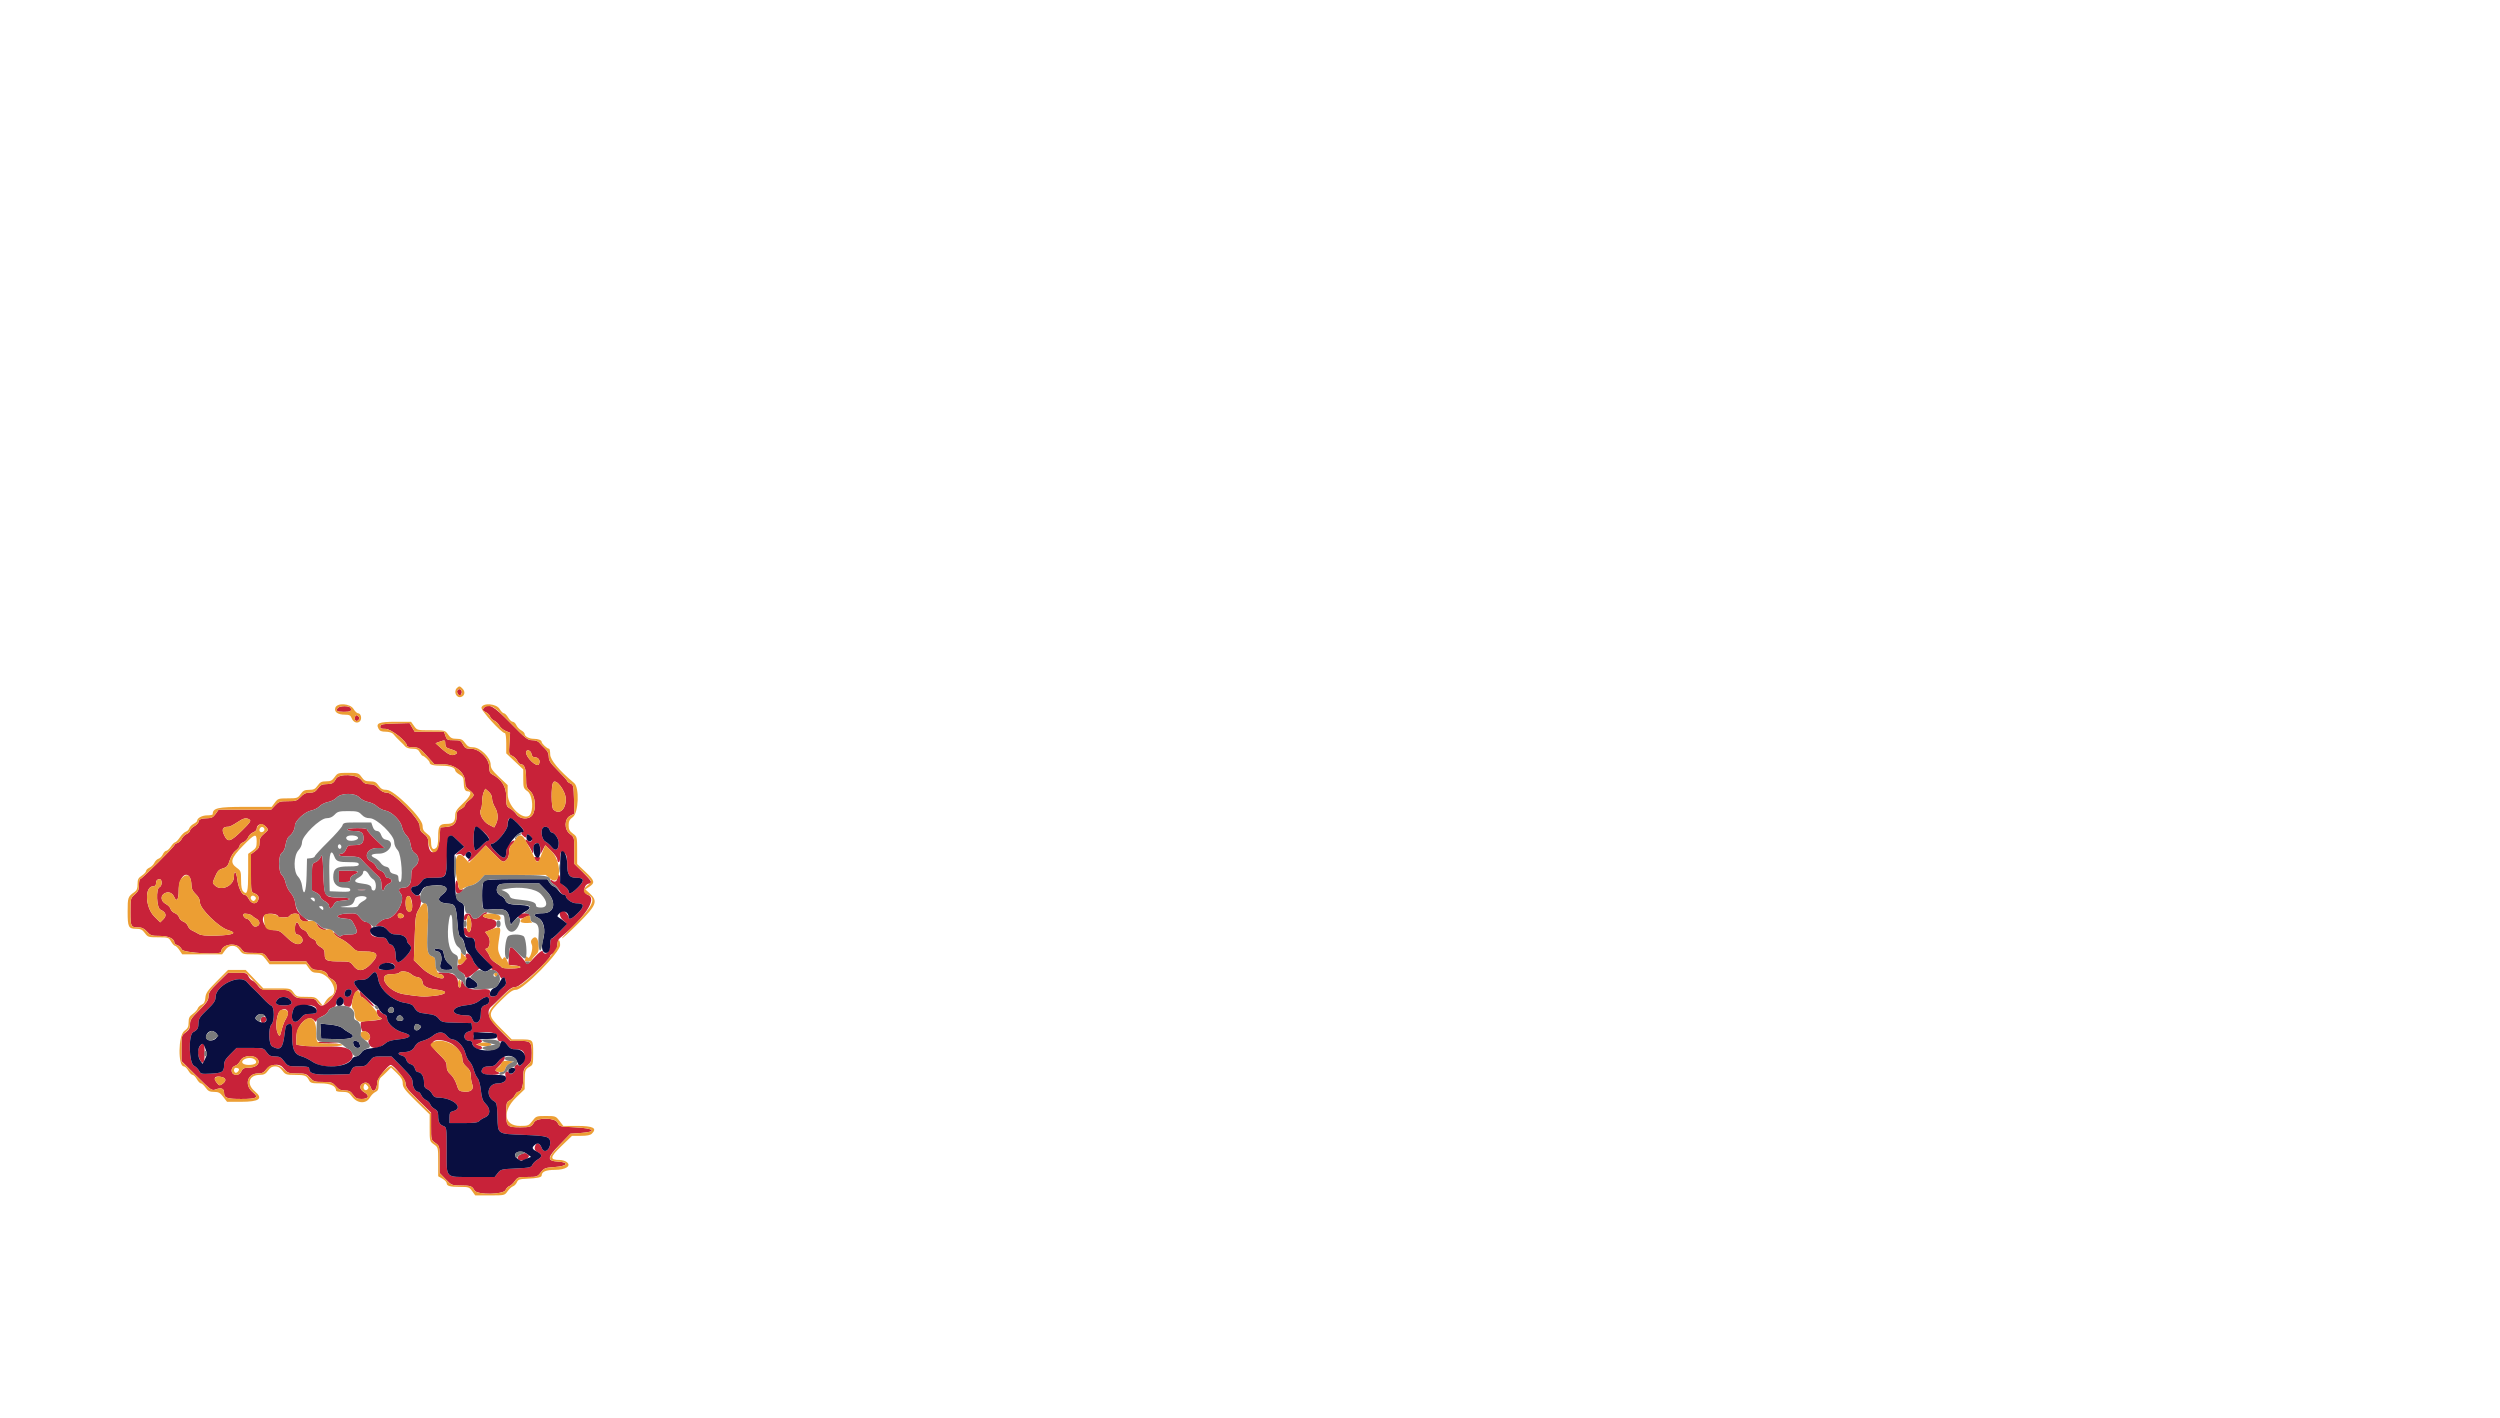 <svg id="svg" version="1.1" xmlns="http://www.w3.org/2000/svg" xmlns:xlink="http://www.w3.org/1999/xlink" width="400" height="226.804" viewBox="0, 0, 400,226.804"><g id="svgg"><path id="path0" d="M73.165 110.503 C 73.084 110.634,73.147 110.895,73.304 111.085 C 73.560 111.393,73.612 111.391,73.790 111.073 C 74.120 110.483,73.517 109.933,73.165 110.503 M54.029 113.294 C 53.666 113.730,53.940 113.897,55.020 113.897 C 56.071 113.897,56.294 113.777,56.114 113.307 C 55.956 112.895,54.368 112.885,54.029 113.294 M77.373 113.324 C 77.144 113.600,77.198 113.706,77.681 113.926 C 78.003 114.072,78.329 114.387,78.404 114.626 C 78.480 114.864,78.777 115.166,79.065 115.297 C 79.352 115.428,79.722 115.787,79.886 116.094 C 80.051 116.401,80.507 116.787,80.900 116.951 L 81.614 117.250 81.504 118.968 C 81.397 120.632,81.412 120.695,81.965 120.947 C 82.279 121.090,82.648 121.451,82.784 121.749 C 82.919 122.048,83.182 122.292,83.368 122.292 C 83.903 122.292,84.175 123.058,84.175 124.568 C 84.175 125.829,84.241 126.029,84.855 126.602 C 85.659 127.353,85.841 129.469,85.183 130.409 C 84.639 131.186,83.215 131.115,82.621 130.281 C 82.374 129.934,81.907 129.508,81.585 129.335 C 81.042 129.045,80.998 128.906,80.998 127.472 C 80.998 125.852,80.280 124.710,78.747 123.889 C 78.389 123.698,78.276 123.416,78.276 122.719 C 78.276 121.378,76.693 119.796,75.350 119.796 C 74.558 119.796,74.382 119.702,74.078 119.115 C 73.760 118.500,73.620 118.434,72.620 118.434 C 71.595 118.434,71.496 118.385,71.276 117.754 L 71.039 117.073 68.694 117.073 L 66.349 117.073 65.942 116.385 L 65.535 115.696 63.230 115.761 C 61.245 115.816,60.914 115.880,60.848 116.222 C 60.786 116.547,60.938 116.619,61.681 116.619 C 62.576 116.619,65.116 118.629,65.116 119.337 C 65.116 119.465,65.550 119.570,66.081 119.571 C 66.969 119.573,67.142 119.680,68.280 120.932 L 69.516 122.292 70.964 122.292 C 72.786 122.292,74.419 123.620,74.419 125.103 C 74.419 125.735,74.565 126.017,75.099 126.411 C 75.474 126.688,75.780 127.045,75.780 127.205 C 75.780 127.365,75.474 127.723,75.099 128.000 C 74.725 128.276,74.419 128.634,74.419 128.795 C 74.419 128.955,74.112 129.245,73.738 129.438 C 73.162 129.736,73.057 129.924,73.057 130.657 C 73.057 131.736,72.564 132.217,71.356 132.314 L 70.448 132.388 70.335 134.155 C 70.167 136.763,68.520 137.211,68.520 134.649 C 68.520 134.133,68.340 133.815,67.839 133.445 C 67.311 133.055,67.158 132.765,67.158 132.159 C 67.158 131.038,63.024 126.829,61.922 126.829 C 61.428 126.829,61.022 126.624,60.579 126.149 C 60.102 125.638,59.740 125.468,59.133 125.468 C 58.496 125.468,58.216 125.322,57.820 124.787 C 57.134 123.859,54.210 123.737,53.746 124.617 C 53.378 125.316,53.110 125.460,52.170 125.464 C 51.537 125.467,51.252 125.616,50.858 126.149 C 50.463 126.684,50.182 126.829,49.545 126.829 C 48.938 126.829,48.577 127.000,48.100 127.510 C 47.526 128.125,47.328 128.191,46.058 128.191 C 44.788 128.191,44.590 128.257,44.016 128.871 L 43.380 129.552 39.176 129.552 L 34.971 129.552 34.487 130.233 C 34.113 130.757,33.827 130.913,33.242 130.913 C 32.267 130.913,31.764 131.110,31.764 131.492 C 31.764 131.659,31.458 131.976,31.083 132.197 C 30.709 132.418,30.403 132.733,30.403 132.896 C 30.403 133.058,30.159 133.303,29.861 133.439 C 29.562 133.575,29.211 133.921,29.080 134.208 C 28.949 134.496,28.632 134.798,28.375 134.879 C 28.117 134.961,27.907 135.114,27.907 135.220 C 27.907 135.465,22.664 140.669,22.418 140.669 C 22.317 140.669,22.235 141.087,22.235 141.597 C 22.235 142.344,22.102 142.642,21.554 143.123 C 20.886 143.709,20.874 143.760,20.874 145.914 C 20.874 148.300,20.920 148.383,22.252 148.383 C 22.699 148.383,23.107 148.603,23.518 149.064 C 24.072 149.685,24.251 149.745,25.562 149.745 C 26.966 149.745,27.907 150.194,27.907 150.864 C 27.907 150.980,28.117 151.142,28.375 151.224 C 28.632 151.306,28.954 151.619,29.092 151.920 C 29.345 152.476,35.394 152.825,35.394 152.283 C 35.394 151.068,37.792 150.693,38.571 151.787 C 39.029 152.430,39.140 152.467,40.621 152.467 C 42.098 152.467,42.216 152.506,42.690 153.148 L 43.194 153.829 46.094 153.829 L 48.994 153.829 49.497 154.509 C 49.890 155.040,50.178 155.192,50.808 155.197 C 51.644 155.205,52.411 155.618,52.411 156.060 C 52.411 156.199,52.717 156.471,53.091 156.665 C 54.242 157.260,54.088 158.757,52.741 160.066 C 51.644 161.132,51.302 161.168,50.717 160.276 C 50.398 159.788,50.193 159.728,48.868 159.728 C 47.497 159.728,47.331 159.674,46.781 159.047 C 46.194 158.378,46.145 158.366,43.972 158.366 C 41.780 158.366,41.756 158.361,41.259 157.688 C 40.983 157.315,40.587 156.956,40.379 156.890 C 40.171 156.824,39.885 156.516,39.744 156.207 C 39.509 155.690,39.365 155.644,37.988 155.644 L 36.487 155.644 34.924 157.175 C 33.632 158.441,33.360 158.835,33.356 159.442 C 33.353 160.045,33.086 160.441,31.877 161.631 C 30.615 162.876,30.403 163.200,30.403 163.886 C 30.403 164.518,30.259 164.791,29.722 165.173 C 29.051 165.650,29.041 165.688,29.041 167.714 L 29.041 169.770 31.455 172.161 C 33.807 174.490,33.886 174.545,34.535 174.300 C 35.378 173.981,35.848 174.158,35.848 174.795 C 35.848 175.679,36.266 175.837,38.603 175.837 C 41.136 175.837,41.500 175.614,40.418 174.725 C 39.054 173.603,39.582 171.753,41.267 171.753 C 41.947 171.753,42.216 171.617,42.619 171.072 C 43.196 170.291,44.662 170.102,45.198 170.740 C 46.018 171.715,46.105 171.753,47.547 171.753 C 48.880 171.753,49.056 171.811,49.610 172.433 C 50.165 173.056,50.341 173.114,51.675 173.114 C 53.010 173.114,53.182 173.171,53.730 173.795 C 54.192 174.321,54.517 174.475,55.168 174.475 C 55.844 174.475,56.105 174.609,56.495 175.156 C 56.889 175.709,57.142 175.837,57.847 175.837 C 58.986 175.837,59.210 175.311,58.300 174.774 C 57.518 174.312,57.431 173.690,58.097 173.333 C 58.632 173.047,59.108 173.319,59.337 174.042 C 59.647 175.018,60.352 174.381,60.352 173.125 C 60.352 172.616,62.107 170.391,62.509 170.391 C 62.987 170.391,64.889 172.733,64.889 173.320 C 64.889 173.917,65.218 174.353,66.931 176.027 L 68.973 178.023 68.973 180.204 C 68.973 182.369,68.979 182.389,69.654 182.870 C 70.329 183.350,70.335 183.374,70.335 185.513 L 70.335 187.672 71.299 188.671 C 72.242 189.647,72.296 189.669,73.738 189.676 C 75.312 189.684,75.525 189.762,75.918 190.471 C 76.325 191.205,80.557 191.155,80.883 190.412 C 81.006 190.130,81.285 189.843,81.501 189.775 C 81.717 189.706,82.108 189.350,82.369 188.983 C 82.816 188.355,82.937 188.315,84.401 188.315 C 85.887 188.315,85.983 188.282,86.534 187.578 C 87.069 186.893,87.227 186.833,88.762 186.727 C 90.776 186.589,91.180 185.982,89.338 185.864 C 87.465 185.744,87.502 185.254,89.539 183.169 L 91.272 181.395 92.885 181.282 C 95.658 181.087,95.103 180.515,92.005 180.374 C 89.545 180.262,89.507 180.252,89.208 179.627 C 88.811 178.796,85.900 178.760,85.446 179.580 C 85.056 180.288,84.840 180.367,83.309 180.371 C 81.136 180.376,80.998 180.243,80.998 178.136 C 80.998 176.503,81.040 176.345,81.541 176.077 C 81.839 175.917,82.213 175.543,82.373 175.244 C 82.533 174.946,82.741 174.702,82.836 174.702 C 83.395 174.702,83.721 173.904,83.721 172.532 C 83.721 171.200,83.779 171.024,84.402 170.469 C 85.018 169.920,85.082 169.731,85.082 168.471 C 85.082 166.722,84.889 166.534,83.097 166.534 L 81.657 166.534 79.966 164.844 C 78.157 163.034,77.720 161.789,78.632 161.041 C 78.829 160.880,79.626 160.111,80.405 159.331 C 81.554 158.180,81.959 157.913,82.549 157.913 C 83.226 157.913,88.032 153.551,88.032 152.937 C 88.032 152.843,88.287 152.651,88.599 152.509 C 89.066 152.296,89.166 152.090,89.166 151.347 C 89.166 150.802,89.307 150.327,89.522 150.151 C 93.652 146.756,95.609 143.760,94.075 143.177 C 93.139 142.821,93.423 141.350,94.427 141.350 C 94.876 141.350,94.515 140.798,93.250 139.553 L 91.889 138.213 91.889 136.080 C 91.889 133.966,91.883 133.944,91.196 133.436 C 90.229 132.721,90.275 130.978,91.273 130.502 L 91.904 130.200 91.840 127.891 C 91.780 125.744,91.739 125.566,91.265 125.357 C 90.984 125.234,90.754 125.054,90.754 124.956 C 90.754 124.859,90.091 124.115,89.280 123.304 C 88.068 122.092,87.805 121.697,87.805 121.090 C 87.805 120.578,87.613 120.169,87.181 119.759 C 86.838 119.434,86.425 119.003,86.264 118.801 C 86.094 118.588,85.636 118.434,85.168 118.434 C 84.441 118.434,84.112 118.176,81.697 115.712 C 78.913 112.870,78.115 112.430,77.373 113.324 M56.807 114.681 C 56.604 115.211,57.030 115.593,57.369 115.184 C 57.575 114.936,57.558 114.801,57.294 114.582 C 57.016 114.351,56.927 114.370,56.807 114.681 M71.242 119.009 C 71.242 119.358,71.398 119.632,71.639 119.706 C 73.121 120.166,73.411 120.393,72.881 120.676 C 72.277 121.000,71.772 120.783,70.520 119.664 L 69.684 118.916 70.293 118.693 C 71.191 118.365,71.242 118.382,71.242 119.009 M85.041 120.649 C 85.086 120.961,85.272 121.157,85.524 121.157 C 86.179 121.157,86.523 121.719,86.218 122.290 C 85.920 122.847,84.175 121.236,84.175 120.403 C 84.175 119.801,84.952 120.021,85.041 120.649 M90.528 127.879 C 90.528 129.566,89.460 130.436,88.531 129.507 C 88.191 129.167,88.164 125.843,88.495 125.223 C 88.915 124.439,90.528 126.546,90.528 127.879 M78.729 127.772 C 78.729 128.121,78.933 128.741,79.182 129.149 C 79.699 129.997,79.767 131.067,79.353 131.855 L 79.070 132.395 78.197 131.938 C 77.266 131.450,76.569 130.102,76.944 129.512 C 77.048 129.347,77.136 128.782,77.138 128.258 C 77.140 127.734,77.255 127.055,77.394 126.750 L 77.646 126.196 78.188 126.667 C 78.517 126.953,78.729 127.386,78.729 127.772 M57.522 127.608 C 57.803 127.912,58.427 128.233,58.909 128.322 C 59.390 128.410,60.026 128.721,60.320 129.012 C 60.615 129.303,61.216 129.608,61.656 129.691 C 62.707 129.888,64.135 131.311,64.331 132.356 C 64.412 132.789,64.720 133.370,65.015 133.647 C 65.345 133.958,65.609 134.537,65.702 135.154 C 65.807 135.856,66.015 136.264,66.392 136.511 C 67.136 136.999,67.122 138.071,66.364 138.668 C 65.898 139.034,65.797 139.311,65.797 140.216 C 65.797 141.450,65.397 142.031,64.546 142.031 C 63.833 142.031,63.625 142.419,64.073 142.914 C 65.018 143.958,63.270 147.022,61.729 147.022 C 61.484 147.022,60.998 147.274,60.648 147.582 L 60.011 148.142 60.729 148.149 C 61.242 148.155,61.609 148.350,62.019 148.837 C 62.479 149.384,62.769 149.518,63.497 149.518 C 64.408 149.518,65.116 149.959,65.116 150.527 C 65.116 150.690,65.269 150.951,65.457 151.106 C 65.997 151.555,65.856 152.057,64.898 153.089 C 63.784 154.288,63.301 154.200,63.301 152.800 C 63.301 151.898,62.886 151.106,62.414 151.106 C 62.318 151.106,62.123 150.851,61.981 150.539 C 61.771 150.078,61.560 149.972,60.854 149.972 C 59.599 149.972,59.044 149.511,59.388 148.756 C 59.662 148.156,59.131 147.476,58.389 147.476 C 58.239 147.476,57.872 147.164,57.574 146.783 C 57.056 146.122,56.965 146.094,55.572 146.159 C 53.744 146.245,53.432 146.865,55.160 146.977 C 56.144 147.040,56.239 147.105,56.717 148.035 C 57.354 149.273,57.205 149.518,55.814 149.518 C 55.205 149.518,54.638 149.628,54.556 149.762 C 54.459 149.918,54.204 149.817,53.849 149.484 C 53.411 149.072,53.326 149.047,53.448 149.366 C 53.533 149.588,54.028 149.970,54.548 150.214 C 55.067 150.458,55.828 151.014,56.239 151.449 C 56.941 152.194,57.071 152.240,58.449 152.240 C 60.468 152.240,60.724 152.799,59.355 154.217 C 58.176 155.439,57.286 155.531,56.530 154.509 C 56.059 153.871,55.932 153.829,54.503 153.826 C 52.223 153.821,51.957 153.706,51.955 152.725 C 51.954 152.047,51.833 151.831,51.275 151.514 C 50.901 151.301,50.596 150.967,50.596 150.771 C 50.596 150.575,50.338 150.316,50.024 150.197 C 49.710 150.078,49.361 149.737,49.248 149.440 C 49.135 149.142,48.831 148.844,48.574 148.777 C 48.316 148.709,48.002 148.383,47.876 148.051 C 47.563 147.227,47.192 147.537,47.192 148.624 C 47.192 149.221,47.293 149.518,47.497 149.518 C 48.145 149.518,48.678 150.399,48.274 150.802 C 47.738 151.339,46.932 151.037,45.754 149.858 C 44.901 149.006,44.589 148.837,43.864 148.834 C 42.293 148.827,41.329 146.610,42.742 146.255 C 43.418 146.085,44.470 146.291,44.470 146.593 C 44.470 146.869,46.228 146.851,46.323 146.573 C 46.486 146.094,47.873 146.024,47.873 146.495 C 47.873 147.089,48.305 147.476,48.970 147.476 L 49.522 147.476 48.870 146.965 C 47.655 146.014,47.409 145.653,47.265 144.603 C 47.173 143.930,46.898 143.299,46.496 142.841 C 46.152 142.449,45.796 141.736,45.706 141.257 C 45.616 140.778,45.352 140.223,45.120 140.023 C 44.503 139.495,44.505 136.814,45.122 136.429 C 45.386 136.264,45.607 135.770,45.703 135.130 C 45.791 134.539,46.031 133.974,46.262 133.810 C 46.778 133.444,47.192 132.665,47.192 132.063 C 47.192 131.341,48.802 129.868,49.795 129.682 C 50.262 129.594,50.864 129.289,51.131 129.003 C 51.398 128.718,52.010 128.412,52.490 128.323 C 52.971 128.234,53.583 127.924,53.852 127.633 C 54.584 126.839,56.795 126.824,57.522 127.608 M83.611 133.092 C 83.314 133.311,83.325 133.391,83.695 133.726 C 84.091 134.084,84.128 134.085,84.265 133.728 C 84.400 133.375,84.444 133.377,84.859 133.753 C 85.408 134.249,85.042 134.981,84.479 134.514 C 83.961 134.083,83.908 134.431,84.398 135.054 C 84.648 135.373,84.950 135.873,85.067 136.166 C 85.271 136.675,85.281 136.668,85.295 136.007 C 85.324 134.582,86.437 134.453,86.453 135.872 L 86.463 136.699 86.852 135.970 L 87.241 135.241 88.203 136.157 C 88.733 136.661,89.166 137.270,89.166 137.510 C 89.166 137.750,89.268 137.947,89.393 137.947 C 89.518 137.947,89.620 137.606,89.620 137.190 C 89.620 136.224,89.818 136.035,90.339 136.507 C 90.658 136.795,90.754 137.214,90.754 138.306 C 90.754 139.957,91.083 140.442,92.200 140.442 C 93.498 140.442,93.583 140.862,92.509 141.957 C 91.522 142.962,90.981 143.191,90.981 142.605 C 90.981 142.421,90.675 142.045,90.301 141.768 C 89.825 141.416,89.620 141.072,89.620 140.627 C 89.620 140.276,89.518 139.989,89.393 139.989 C 89.268 139.989,89.166 140.187,89.166 140.429 C 89.166 141.008,88.776 141.231,88.362 140.888 C 88.137 140.701,88.032 140.693,88.032 140.863 C 88.032 141.000,88.292 141.283,88.611 141.492 C 88.929 141.700,89.340 142.162,89.524 142.518 C 89.708 142.874,90.009 143.165,90.193 143.165 C 90.377 143.165,90.528 143.248,90.528 143.349 C 90.528 143.836,91.504 144.526,92.193 144.526 C 93.498 144.526,93.585 144.945,92.509 146.041 C 91.562 147.004,90.981 147.277,90.981 146.756 C 90.981 146.444,90.313 145.661,90.047 145.661 C 89.400 145.661,89.403 146.603,90.052 147.196 L 90.730 147.816 89.611 149.007 C 88.995 149.663,88.388 150.199,88.262 150.199 C 88.135 150.199,88.032 150.548,88.032 150.974 C 88.032 152.291,87.203 153.117,86.818 152.184 C 86.746 152.008,86.260 152.375,85.542 153.148 C 84.465 154.308,84.364 154.366,84.109 153.964 C 83.958 153.727,83.355 153.022,82.770 152.397 C 81.574 151.121,81.519 151.160,81.396 153.375 L 81.339 154.396 82.303 154.466 C 82.833 154.504,83.267 154.632,83.267 154.749 C 83.267 155.007,80.388 155.040,80.280 154.783 C 80.238 154.684,79.827 154.373,79.365 154.091 C 78.904 153.810,78.458 153.355,78.374 153.080 C 78.290 152.805,78.065 152.402,77.873 152.184 C 77.682 151.965,77.630 151.787,77.759 151.787 C 78.359 151.787,78.586 150.422,78.096 149.760 L 77.624 149.122 78.533 148.764 C 79.786 148.272,79.762 147.216,78.495 147.012 C 77.276 146.815,76.945 146.540,77.613 146.278 C 77.979 146.135,78.059 146.025,77.853 145.948 C 77.684 145.885,77.297 146.101,76.993 146.428 C 76.333 147.140,75.639 147.197,75.435 146.555 C 75.231 145.911,74.331 146.048,74.233 146.739 C 74.193 147.019,74.262 147.249,74.388 147.249 C 74.513 147.249,74.689 147.019,74.780 146.739 C 74.937 146.255,74.962 146.268,75.259 146.988 C 75.662 147.964,75.217 149.819,74.802 148.891 C 74.506 148.226,74.192 148.243,74.192 148.923 C 74.192 149.548,74.508 149.849,75.383 150.058 C 75.927 150.188,76.007 150.317,76.007 151.061 C 76.007 151.803,76.184 152.090,77.372 153.265 C 78.123 154.008,78.690 154.739,78.632 154.889 C 78.574 155.040,78.749 155.193,79.026 155.233 C 79.322 155.275,79.675 155.607,79.898 156.053 C 80.128 156.514,80.318 156.689,80.391 156.506 C 80.484 156.274,80.562 156.284,80.751 156.551 C 81.162 157.133,81.025 157.636,80.318 158.140 C 79.943 158.406,79.637 158.764,79.637 158.934 C 79.637 159.294,78.847 159.600,78.489 159.379 C 78.355 159.296,78.306 159.068,78.381 158.872 C 78.585 158.342,78.110 158.167,76.820 158.294 C 75.379 158.437,74.489 158.105,74.141 157.293 L 73.872 156.665 73.790 157.406 C 73.695 158.274,73.287 158.169,73.279 157.275 C 73.270 156.193,72.645 155.689,71.207 155.605 C 70.501 155.564,69.971 155.607,70.029 155.701 C 70.087 155.794,70.276 155.871,70.448 155.871 C 70.621 155.871,70.825 155.973,70.902 156.098 C 71.533 157.118,68.911 156.229,67.613 154.982 L 66.215 153.639 66.344 149.989 C 66.463 146.611,66.515 146.273,67.037 145.446 C 67.573 144.598,67.418 142.754,66.859 143.313 C 66.773 143.399,66.449 143.231,66.139 142.940 C 65.525 142.363,65.698 141.804,66.490 141.804 C 66.716 141.804,67.119 141.497,67.385 141.123 C 67.842 140.481,67.957 140.442,69.415 140.442 C 71.430 140.442,71.442 140.422,71.519 136.935 C 71.598 133.331,71.792 133.069,73.299 134.532 L 74.291 135.495 73.504 136.167 C 72.831 136.742,72.795 136.817,73.256 136.688 C 73.603 136.591,73.863 136.646,73.987 136.845 C 74.138 137.086,74.258 137.041,74.546 136.631 C 75.103 135.840,75.732 136.392,75.200 137.204 C 74.498 138.275,75.093 137.990,76.398 136.631 L 77.716 135.259 78.746 136.319 C 80.412 138.036,80.481 138.075,81.003 137.603 C 81.296 137.337,81.452 136.905,81.452 136.358 C 81.452 135.809,81.608 135.380,81.906 135.111 C 82.607 134.476,82.442 134.227,81.679 134.770 C 81.131 135.161,80.998 135.420,80.998 136.102 C 80.998 137.482,80.640 137.569,79.505 136.466 C 78.531 135.519,78.258 134.997,78.736 134.997 C 79.383 134.997,81.225 132.790,81.225 132.016 C 81.225 130.630,81.631 130.569,82.855 131.769 C 83.776 132.671,83.896 132.882,83.611 133.092 M39.932 131.137 C 40.209 131.314,39.996 131.627,38.798 132.808 C 36.845 134.732,36.457 134.843,35.878 133.645 C 35.407 132.670,35.614 132.275,36.593 132.275 C 36.770 132.275,37.363 131.970,37.913 131.598 C 38.971 130.880,39.383 130.787,39.932 131.137 M42.563 132.299 C 42.991 132.773,42.988 132.782,42.258 133.393 C 41.673 133.882,41.520 134.181,41.520 134.837 C 41.520 135.493,41.379 135.768,40.839 136.167 L 40.159 136.671 40.159 139.697 C 40.159 142.680,40.166 142.725,40.702 142.929 C 41.347 143.174,41.535 143.584,41.255 144.129 C 40.935 144.751,40.213 144.608,39.818 143.846 C 39.625 143.471,39.319 143.165,39.138 143.165 C 38.674 143.165,38.116 141.978,37.960 140.657 C 37.812 139.412,37.436 139.125,37.436 140.258 C 37.436 141.723,35.390 142.674,34.389 141.674 C 33.953 141.238,33.947 141.361,34.461 140.161 C 34.800 139.372,35.051 139.115,35.653 138.944 C 36.301 138.759,36.467 138.563,36.764 137.632 C 36.973 136.974,37.358 136.358,37.728 136.088 C 38.067 135.842,38.344 135.493,38.344 135.313 C 38.344 135.133,38.601 134.888,38.915 134.769 C 39.229 134.649,39.585 134.293,39.705 133.976 C 39.825 133.660,40.181 133.303,40.495 133.184 C 40.809 133.064,41.066 132.831,41.066 132.666 C 41.066 131.822,41.938 131.608,42.563 132.299 M78.272 134.260 C 78.274 134.416,78.162 134.543,78.023 134.543 C 77.884 134.543,77.432 134.912,77.020 135.362 C 76.607 135.812,76.160 136.113,76.025 136.029 C 75.695 135.825,75.707 132.665,76.039 132.333 C 76.324 132.048,78.265 133.723,78.272 134.260 M87.918 132.728 C 87.998 132.978,88.138 133.182,88.231 133.182 C 88.712 133.182,89.393 134.169,89.393 134.865 C 89.393 135.995,88.880 136.302,88.275 135.534 C 88.009 135.196,87.565 134.807,87.288 134.669 C 86.782 134.419,86.495 133.287,86.761 132.593 C 86.944 132.115,87.754 132.209,87.918 132.728 M55.587 132.728 C 55.587 132.853,56.021 132.957,56.551 132.959 C 57.807 132.963,58.158 133.210,58.158 134.090 C 58.158 134.964,57.807 135.216,56.579 135.221 C 55.753 135.224,55.609 135.305,55.360 135.905 C 55.188 136.319,54.912 136.585,54.652 136.585 C 54.418 136.585,54.226 136.687,54.226 136.812 C 54.226 136.942,54.906 137.039,55.814 137.039 C 57.139 137.039,57.474 137.118,57.833 137.516 C 58.070 137.778,58.366 138.094,58.491 138.219 C 58.616 138.344,58.922 138.650,59.172 138.900 C 59.421 139.149,59.728 139.455,59.853 139.580 C 59.977 139.705,60.294 140.001,60.556 140.238 C 60.889 140.539,61.032 140.943,61.032 141.577 C 61.032 142.528,61.349 142.806,61.551 142.033 C 61.616 141.785,61.960 141.471,62.315 141.336 C 62.931 141.101,62.634 140.442,61.912 140.442 C 61.819 140.442,61.677 140.232,61.595 139.976 C 61.514 139.719,61.198 139.414,60.893 139.298 C 60.589 139.182,60.261 138.877,60.166 138.618 C 60.070 138.360,59.741 138.025,59.435 137.872 C 58.052 137.187,58.713 135.678,60.395 135.678 L 61.518 135.678 60.141 134.367 C 59.383 133.646,58.763 132.932,58.763 132.779 C 58.763 132.587,58.276 132.501,57.175 132.501 C 56.268 132.501,55.587 132.599,55.587 132.728 M51.333 137.100 C 51.181 137.445,50.800 137.826,50.486 137.945 C 49.931 138.156,49.915 138.223,49.915 140.318 L 49.915 142.473 50.596 142.825 C 50.970 143.018,51.276 143.325,51.276 143.505 C 51.276 143.686,51.583 143.992,51.957 144.186 C 52.331 144.380,52.638 144.683,52.638 144.859 C 52.638 145.468,53.063 145.441,53.362 144.814 C 53.614 144.286,53.825 144.175,54.681 144.115 C 56.450 143.992,56.272 143.619,54.441 143.612 C 51.877 143.601,51.868 143.587,51.726 139.696 C 51.624 136.914,51.570 136.558,51.333 137.100 M85.604 137.518 C 85.954 138.078,86.446 137.887,86.443 137.191 C 86.443 137.170,86.194 137.138,85.890 137.121 C 85.402 137.093,85.368 137.139,85.604 137.518 M54.226 140.216 L 54.226 141.123 55.133 141.123 C 55.897 141.123,56.041 141.049,56.041 140.658 C 56.041 140.356,56.280 140.093,56.725 139.906 C 57.685 139.503,57.339 139.308,55.663 139.308 L 54.226 139.308 54.226 140.216 M30.395 140.428 C 30.524 140.669,30.630 141.211,30.630 141.633 C 30.630 142.189,30.817 142.579,31.310 143.052 C 31.779 143.500,31.991 143.922,31.991 144.404 C 31.991 145.403,35.065 148.413,36.500 148.819 C 38.085 149.267,37.335 149.621,34.646 149.695 C 32.910 149.743,32.189 149.675,31.764 149.421 C 31.452 149.236,30.976 148.983,30.706 148.860 C 30.436 148.737,30.146 148.420,30.062 148.157 C 29.979 147.893,29.654 147.579,29.340 147.460 C 29.027 147.341,28.715 147.033,28.648 146.775 C 28.581 146.517,28.274 146.211,27.967 146.094 C 27.660 145.978,27.355 145.675,27.289 145.422 C 27.223 145.169,26.875 144.810,26.517 144.625 C 25.728 144.217,25.626 143.309,26.327 142.934 C 26.954 142.598,27.557 142.828,27.874 143.523 C 28.282 144.420,28.588 143.953,28.588 142.429 C 28.588 140.513,29.751 139.225,30.395 140.428 M25.865 141.244 C 25.865 141.560,25.712 141.877,25.525 141.949 C 24.919 142.181,25.049 145.265,25.676 145.550 C 26.551 145.948,26.719 146.496,26.144 147.071 L 25.635 147.580 24.680 146.625 C 23.210 145.155,23.107 141.804,24.531 141.804 C 24.793 141.804,24.957 141.643,24.957 141.388 C 24.957 140.895,25.148 140.669,25.562 140.669 C 25.735 140.669,25.865 140.916,25.865 141.244 M72.830 141.917 C 72.830 143.037,73.364 143.330,73.994 142.555 C 74.265 142.222,74.256 142.191,73.927 142.314 C 73.526 142.464,73.284 142.094,73.284 141.331 C 73.284 141.092,73.182 140.896,73.057 140.896 C 72.933 140.896,72.830 141.356,72.830 141.917 M57.345 142.418 C 57.626 142.472,58.086 142.472,58.366 142.418 C 58.647 142.364,58.417 142.319,57.856 142.319 C 57.294 142.319,57.065 142.364,57.345 142.418 M65.662 143.584 C 66.046 144.206,66.064 145.660,65.689 145.804 C 65.180 145.999,64.897 145.538,64.893 144.507 C 64.889 143.514,65.308 143.011,65.662 143.584 M40.383 146.552 C 40.447 146.649,40.729 146.848,41.010 146.996 C 41.653 147.335,41.674 148.063,41.047 148.227 C 40.691 148.320,40.479 148.186,40.196 147.688 C 39.988 147.323,39.703 147.024,39.563 147.024 C 39.210 147.022,38.765 146.449,38.963 146.252 C 39.148 146.066,40.211 146.291,40.383 146.552 M64.597 146.484 C 64.718 146.849,63.940 147.095,63.731 146.757 C 63.636 146.603,63.612 146.389,63.678 146.283 C 63.839 146.022,64.490 146.165,64.597 146.484 M83.043 146.452 C 82.643 146.934,83.292 147.149,83.987 146.765 C 84.277 146.604,84.599 146.496,84.702 146.526 C 84.805 146.555,84.824 146.475,84.745 146.347 C 84.529 145.996,83.361 146.068,83.043 146.452 M50.791 148.084 C 51.051 148.584,51.877 148.993,52.125 148.744 C 52.199 148.671,52.121 148.610,51.953 148.610 C 51.784 148.610,51.396 148.381,51.090 148.100 L 50.534 147.589 50.791 148.084 M74.532 152.694 C 74.455 152.819,74.460 153.031,74.542 153.165 C 74.715 153.444,73.763 154.552,73.494 154.385 C 73.236 154.226,73.034 154.639,73.182 155.025 C 73.252 155.207,73.559 155.469,73.864 155.608 C 74.169 155.747,74.419 156.013,74.419 156.199 C 74.419 156.647,75.022 156.407,76.014 155.565 L 76.776 154.918 76.292 154.544 C 76.025 154.338,75.738 153.886,75.654 153.539 C 75.487 152.852,74.769 152.311,74.532 152.694 M63.011 154.310 C 63.540 154.838,63.056 155.190,61.802 155.190 C 60.884 155.190,60.579 155.108,60.579 154.861 C 60.579 154.168,62.446 153.745,63.011 154.310 M60.537 156.788 C 60.845 158.436,62.948 160.216,64.889 160.471 C 65.480 160.549,66.006 160.764,66.137 160.980 C 66.717 161.938,66.899 162.042,68.264 162.203 C 69.417 162.339,69.781 162.486,70.181 162.975 C 70.652 163.551,70.785 163.582,73.057 163.639 L 75.440 163.698 75.509 164.294 C 75.563 164.766,75.462 164.920,75.023 165.030 C 74.003 165.286,74.089 166.534,75.127 166.534 C 75.361 166.534,75.553 166.680,75.553 166.858 C 75.553 167.321,76.190 167.896,76.704 167.896 C 77.300 167.896,77.258 167.430,76.647 167.270 L 76.154 167.141 76.647 166.958 C 77.364 166.694,77.253 166.307,76.461 166.307 C 75.883 166.307,75.780 166.220,75.780 165.731 C 75.780 164.927,79.517 164.936,79.532 165.740 C 79.544 166.412,79.813 166.732,80.266 166.614 C 80.526 166.545,80.847 166.752,81.180 167.202 C 81.594 167.762,81.857 167.896,82.548 167.896 C 83.590 167.896,83.948 168.217,83.948 169.154 C 83.948 169.915,83.203 170.839,82.937 170.408 C 82.837 170.246,82.692 170.259,82.484 170.450 C 82.296 170.624,82.256 170.827,82.382 170.981 C 82.510 171.138,82.429 171.371,82.164 171.611 C 81.791 171.949,81.712 171.953,81.459 171.647 C 81.059 171.166,80.707 171.464,80.876 172.139 C 81.072 172.918,80.642 173.341,79.655 173.341 C 78.028 173.341,77.608 175.393,79.070 176.201 C 79.468 176.421,79.532 176.725,79.589 178.665 C 79.673 181.533,79.486 181.403,83.811 181.582 C 87.662 181.741,88.032 181.855,88.032 182.882 C 88.032 184.043,87.039 184.634,86.679 183.686 C 86.410 182.980,85.991 182.729,85.741 183.125 C 85.405 183.655,85.514 184.114,86.032 184.348 C 86.779 184.685,86.783 185.095,86.045 185.519 C 85.681 185.728,85.289 186.111,85.176 186.370 C 84.990 186.793,84.722 186.852,82.549 186.954 C 80.242 187.062,80.108 187.096,79.640 187.691 L 79.150 188.315 75.582 188.315 C 71.127 188.315,71.469 188.668,71.469 184.067 C 71.469 180.382,71.466 180.362,70.933 180.159 C 70.314 179.924,70.108 179.501,70.108 178.466 C 70.108 177.913,69.967 177.653,69.544 177.427 C 69.234 177.261,68.919 176.931,68.844 176.694 C 68.769 176.457,68.472 176.156,68.185 176.025 C 67.897 175.894,67.551 175.543,67.415 175.244 C 67.279 174.946,67.071 174.702,66.952 174.702 C 66.494 174.702,66.024 173.955,66.024 173.226 C 66.024 172.581,65.761 172.197,64.330 170.747 L 62.635 169.030 61.180 169.030 C 59.784 169.030,59.700 169.062,59.119 169.824 C 58.589 170.519,58.389 170.618,57.516 170.618 C 56.652 170.618,56.480 170.702,56.221 171.242 L 55.922 171.866 53.115 171.930 C 50.211 171.996,49.461 171.790,49.461 170.923 C 49.461 170.695,49.036 170.618,47.771 170.618 C 46.106 170.618,46.072 170.606,45.475 169.824 C 44.970 169.161,44.727 169.030,44.004 169.030 C 43.302 169.030,43.048 168.902,42.655 168.349 C 42.174 167.675,42.151 167.669,40.012 167.669 L 37.854 167.669 36.851 168.672 C 36.052 169.471,35.848 169.834,35.848 170.459 C 35.848 171.511,35.557 171.690,33.701 171.785 C 32.229 171.861,32.102 171.829,31.853 171.332 C 31.705 171.038,31.344 170.678,31.051 170.531 C 30.226 170.121,30.104 165.574,30.906 165.151 C 31.604 164.783,31.756 164.512,31.761 163.634 C 31.763 163.024,32.008 162.655,33.125 161.578 C 34.228 160.516,34.487 160.130,34.487 159.547 C 34.487 157.653,38.410 155.775,39.526 157.135 C 39.855 157.536,40.431 158.123,40.880 158.515 C 41.045 158.659,41.604 159.231,42.123 159.787 C 42.642 160.343,43.229 160.860,43.428 160.936 C 43.919 161.125,43.935 163.406,43.449 163.893 C 42.902 164.439,42.977 167.129,43.547 167.434 C 44.901 168.158,45.251 167.783,45.553 165.286 C 45.696 164.107,45.786 163.915,46.228 163.853 C 46.721 163.783,46.739 163.842,46.739 165.622 C 46.739 167.904,47.088 168.690,48.244 169.010 C 48.697 169.135,49.479 169.522,49.982 169.871 C 52.238 171.434,56.981 170.465,56.378 168.565 C 56.093 167.668,55.043 167.390,52.085 167.428 C 50.573 167.447,48.904 167.394,48.377 167.310 L 47.419 167.157 47.419 165.979 C 47.419 163.855,49.521 162.036,50.394 163.405 C 50.470 163.525,50.593 163.464,50.668 163.271 C 50.742 163.077,51.155 162.771,51.585 162.592 C 52.015 162.412,52.431 162.062,52.510 161.813 C 52.589 161.564,52.905 161.298,53.213 161.221 C 53.609 161.121,53.772 160.925,53.772 160.545 C 53.772 159.817,54.339 159.351,54.779 159.717 C 54.959 159.866,55.046 160.144,54.973 160.334 C 54.829 160.711,55.255 161.080,55.841 161.086 C 56.080 161.088,56.251 160.831,56.332 160.352 C 56.624 158.604,57.629 157.703,57.629 159.188 C 57.629 159.360,57.726 159.501,57.845 159.501 C 57.964 159.501,58.424 159.875,58.867 160.331 C 59.311 160.788,59.742 161.093,59.826 161.010 C 59.909 160.926,59.183 160.091,58.212 159.154 C 56.267 157.278,56.188 156.778,57.833 156.778 C 58.480 156.778,58.801 156.620,59.290 156.062 C 60.030 155.220,60.270 155.359,60.537 156.788 M65.797 155.871 C 66.085 156.120,66.488 156.324,66.694 156.324 C 67.165 156.324,67.612 156.761,67.612 157.223 C 67.612 157.761,68.490 158.196,69.878 158.345 C 71.839 158.556,71.587 159.112,69.427 159.342 C 67.754 159.520,67.242 159.491,64.575 159.065 C 62.005 158.654,60.192 155.871,62.494 155.871 C 63.173 155.871,63.791 155.769,63.868 155.644 C 64.106 155.259,65.246 155.393,65.797 155.871 M56.268 158.599 C 56.268 159.093,55.949 159.501,55.563 159.501 C 55.084 159.501,54.976 158.841,55.388 158.430 C 55.654 158.163,56.268 158.281,56.268 158.599 M46.385 159.940 C 46.958 160.573,46.643 160.862,45.383 160.862 C 44.176 160.862,43.858 160.544,44.421 159.898 C 44.880 159.371,45.890 159.393,46.385 159.940 M78.276 160.053 C 78.276 160.427,78.111 160.656,77.765 160.764 C 77.073 160.980,76.922 161.267,76.918 162.369 C 76.913 163.651,75.965 164.102,75.553 163.018 C 75.380 162.563,75.181 162.450,74.548 162.450 C 71.938 162.450,71.956 161.116,74.570 160.844 C 75.588 160.738,76.175 160.535,76.725 160.102 C 77.697 159.336,78.276 159.318,78.276 160.053 M50.557 161.259 C 50.902 161.931,50.615 162.224,49.612 162.221 C 48.825 162.220,48.568 162.340,48.076 162.939 C 47.054 164.182,46.302 163.174,46.960 161.444 C 47.246 160.691,50.187 160.539,50.557 161.259 M46.058 162.060 C 46.058 162.344,45.905 162.795,45.718 163.062 C 45.530 163.329,45.239 164.088,45.070 164.748 C 44.772 165.915,44.755 165.933,44.468 165.396 C 44.126 164.759,44.136 163.349,44.488 162.282 C 44.799 161.339,46.058 161.160,46.058 162.060 M60.295 162.103 C 60.354 162.411,60.620 162.737,60.887 162.828 C 61.517 163.042,60.558 163.290,58.947 163.331 C 58.362 163.346,57.826 163.450,57.757 163.561 C 57.570 163.865,57.880 165.185,58.106 165.045 C 58.213 164.979,58.507 165.036,58.759 165.170 C 59.227 165.421,59.382 166.179,59.012 166.408 C 58.894 166.481,58.918 166.775,59.068 167.100 C 59.431 167.882,60.532 167.869,61.481 167.071 C 62.011 166.625,62.549 166.436,63.597 166.327 C 65.828 166.094,66.137 165.627,64.369 165.160 C 63.219 164.856,61.940 163.702,61.940 162.967 C 61.940 162.613,61.754 162.368,61.373 162.223 C 61.061 162.105,60.805 161.903,60.805 161.775 C 60.805 161.647,60.666 161.543,60.497 161.543 C 60.291 161.543,60.223 161.729,60.295 162.103 M41.747 163.093 C 41.747 163.670,41.989 163.855,42.350 163.555 C 42.803 163.179,42.718 162.677,42.201 162.677 C 41.912 162.677,41.747 162.829,41.747 163.093 M69.268 165.718 C 68.912 166.018,68.190 166.379,67.664 166.520 C 66.987 166.703,66.610 166.966,66.375 167.421 C 66.033 168.082,65.474 168.341,64.379 168.346 C 63.601 168.350,63.562 168.706,64.319 168.895 C 64.659 168.981,64.937 169.252,65.019 169.581 C 65.100 169.903,65.378 170.181,65.700 170.262 C 66.028 170.344,66.300 170.622,66.385 170.962 C 66.463 171.272,66.662 171.526,66.826 171.526 C 67.395 171.526,67.839 172.232,67.839 173.135 C 67.839 173.860,67.943 174.079,68.381 174.278 C 68.679 174.414,69.034 174.769,69.170 175.068 C 69.338 175.435,69.606 175.610,70.002 175.610 C 72.466 175.610,74.392 177.308,72.475 177.789 C 72.008 177.906,71.923 178.065,71.923 178.811 L 71.923 179.694 74.164 179.694 C 75.802 179.694,76.476 179.609,76.667 179.378 C 76.811 179.204,77.232 178.936,77.603 178.783 C 78.487 178.417,78.527 177.429,77.692 176.593 C 77.228 176.130,77.074 175.690,76.942 174.459 C 76.847 173.566,76.622 172.735,76.413 172.500 C 76.213 172.276,75.938 171.675,75.802 171.165 C 75.666 170.654,75.361 170.061,75.124 169.846 C 74.886 169.632,74.581 169.013,74.444 168.471 C 74.179 167.417,73.118 166.307,72.376 166.307 C 72.145 166.307,71.755 166.052,71.510 165.740 C 70.941 165.018,70.110 165.010,69.268 165.718 M50.822 166.807 C 50.822 166.907,51.665 166.976,52.694 166.962 C 54.794 166.932,54.652 166.826,52.354 166.706 C 51.512 166.662,50.822 166.708,50.822 166.807 M71.798 166.757 C 72.854 167.158,73.965 168.475,73.965 169.325 C 73.965 169.888,74.144 170.249,74.645 170.696 C 75.151 171.147,75.326 171.502,75.326 172.080 C 75.326 172.508,75.422 173.109,75.538 173.416 C 75.866 174.279,75.395 174.752,74.296 174.662 C 73.442 174.592,73.381 174.535,73.056 173.509 C 72.868 172.915,72.434 172.189,72.092 171.895 C 71.643 171.509,71.469 171.147,71.469 170.598 C 71.469 169.960,71.242 169.621,70.080 168.514 C 68.329 166.848,69.333 165.820,71.798 166.757 M32.051 167.272 C 31.609 167.837,31.561 168.671,31.927 169.442 C 32.559 170.774,32.896 169.821,32.694 167.272 C 32.682 167.116,32.582 166.988,32.472 166.988 C 32.363 166.988,32.174 167.116,32.051 167.272 M41.267 169.527 C 41.686 170.196,40.922 170.845,39.716 170.845 C 39.034 170.845,38.820 170.955,38.612 171.412 C 38.440 171.789,38.170 171.980,37.806 171.980 C 36.877 171.980,36.781 170.785,37.687 170.497 C 37.926 170.421,38.276 170.060,38.465 169.695 C 38.922 168.812,40.752 168.702,41.267 169.527 M79.735 169.824 C 79.228 170.489,78.987 170.618,78.257 170.618 C 77.640 170.618,77.318 170.741,77.160 171.037 C 76.817 171.679,77.296 171.980,78.661 171.980 C 79.835 171.980,80.235 171.717,79.495 171.433 C 79.175 171.310,79.198 171.219,79.665 170.749 C 80.458 169.952,80.771 169.532,80.771 169.267 C 80.771 168.805,80.332 169.041,79.735 169.824 M35.564 172.349 C 36.209 172.522,36.219 172.988,35.588 173.430 C 35.137 173.745,35.066 173.728,34.646 173.193 C 34.043 172.426,34.451 172.051,35.564 172.349 M83.324 184.692 C 82.772 184.914,82.638 185.480,83.097 185.647 C 83.750 185.885,84.998 185.124,84.524 184.777 C 84.028 184.415,84.017 184.414,83.324 184.692 " stroke="none" fill="#c82239" fill-rule="evenodd"></path><path id="path1" d="M81.493 130.963 C 81.346 131.110,81.225 131.584,81.225 132.016 C 81.225 132.790,79.383 134.997,78.736 134.997 C 78.258 134.997,78.531 135.519,79.505 136.466 C 80.622 137.551,80.998 137.481,80.998 136.187 C 80.998 135.425,82.829 133.182,83.450 133.182 C 84.034 133.182,83.848 132.745,82.840 131.756 C 82.011 130.942,81.698 130.758,81.493 130.963 M76.039 132.333 C 75.707 132.665,75.695 135.825,76.025 136.029 C 76.160 136.113,76.607 135.812,77.020 135.362 C 77.432 134.912,77.884 134.543,78.023 134.543 C 78.532 134.543,78.245 133.953,77.283 133.025 C 76.545 132.312,76.233 132.139,76.039 132.333 M86.761 132.593 C 86.495 133.287,86.782 134.419,87.288 134.669 C 87.565 134.807,88.009 135.196,88.275 135.534 C 88.880 136.302,89.393 135.995,89.393 134.865 C 89.393 134.169,88.712 133.182,88.231 133.182 C 88.138 133.182,87.998 132.978,87.918 132.728 C 87.754 132.209,86.944 132.115,86.761 132.593 M84.262 133.736 C 84.045 134.301,84.686 134.907,85.044 134.476 C 85.250 134.228,85.210 134.070,84.859 133.753 C 84.439 133.373,84.402 133.371,84.262 133.736 M71.741 133.908 C 71.558 134.091,71.469 135.118,71.469 137.039 C 71.469 140.430,71.461 140.442,69.397 140.442 C 67.959 140.442,67.841 140.482,67.385 141.123 C 67.119 141.497,66.716 141.804,66.490 141.804 C 65.707 141.804,65.524 142.362,66.123 142.925 C 66.741 143.506,67.015 143.419,67.494 142.493 C 67.784 141.932,67.998 141.830,69.172 141.694 C 71.329 141.443,72.118 142.146,70.785 143.131 C 69.806 143.855,70.168 144.476,71.625 144.571 C 72.877 144.652,72.964 144.836,73.204 147.883 C 73.323 149.383,73.438 149.811,73.771 149.989 C 74.024 150.125,74.248 150.586,74.340 151.157 C 74.424 151.683,74.712 152.309,74.990 152.568 C 75.265 152.825,75.569 153.290,75.666 153.602 C 75.847 154.183,76.618 155.016,77.326 155.394 C 77.611 155.547,77.881 155.487,78.283 155.182 L 78.843 154.757 77.425 153.322 C 76.211 152.095,76.007 151.770,76.007 151.068 C 76.007 150.232,75.737 149.972,74.869 149.972 C 74.270 149.972,74.134 149.310,74.225 146.833 C 74.305 144.654,74.305 144.652,73.690 144.354 C 72.922 143.982,72.820 143.470,72.762 139.690 L 72.717 136.781 73.504 136.138 L 74.291 135.495 73.334 134.565 C 72.295 133.557,72.152 133.498,71.741 133.908 M85.564 135.060 C 84.991 135.633,85.556 137.561,86.182 137.174 C 86.560 136.940,86.518 135.074,86.131 134.926 C 85.959 134.860,85.704 134.920,85.564 135.060 M74.638 136.481 C 74.395 136.774,74.405 136.896,74.700 137.190 C 75.022 137.513,75.077 137.504,75.299 137.089 C 75.635 136.462,75.079 135.949,74.638 136.481 M89.772 136.282 C 89.688 136.366,89.620 137.521,89.620 138.849 L 89.620 141.265 90.301 141.768 C 90.675 142.045,90.981 142.421,90.981 142.605 C 90.981 143.191,91.522 142.962,92.509 141.957 C 93.583 140.862,93.498 140.442,92.200 140.442 C 91.083 140.442,90.754 139.957,90.754 138.306 C 90.754 136.931,90.221 135.833,89.772 136.282 M77.413 140.942 C 77.030 141.325,77.040 145.358,77.425 145.503 C 77.581 145.562,78.348 145.556,79.129 145.489 C 80.835 145.343,81.321 145.660,81.546 147.062 L 81.694 147.988 82.424 147.159 C 82.825 146.702,83.511 146.141,83.948 145.911 C 85.179 145.264,84.980 144.877,83.381 144.808 C 81.488 144.727,81.051 144.596,80.880 144.058 C 80.799 143.801,80.488 143.480,80.189 143.344 C 79.524 143.041,79.302 142.429,79.632 141.812 C 79.863 141.381,80.092 141.350,83.077 141.350 L 86.273 141.350 87.379 142.492 C 89.101 144.268,88.821 146.111,86.828 146.118 C 85.482 146.123,85.095 146.425,85.971 146.787 C 87.000 147.214,87.376 148.740,86.868 150.435 C 86.543 151.519,86.759 152.467,87.331 152.467 C 87.832 152.467,88.032 152.041,88.032 150.974 C 88.032 150.548,88.124 150.199,88.237 150.199 C 88.349 150.199,88.962 149.663,89.598 149.007 L 90.755 147.816 90.265 147.410 C 89.995 147.187,89.612 146.911,89.414 146.798 C 89.095 146.617,89.112 146.533,89.555 146.084 C 90.093 145.540,90.981 145.935,90.981 146.717 C 90.981 147.276,91.538 147.029,92.509 146.041 C 93.585 144.945,93.498 144.526,92.193 144.526 C 91.504 144.526,90.528 143.836,90.528 143.349 C 90.528 143.248,90.377 143.165,90.194 143.165 C 90.011 143.165,89.634 142.859,89.357 142.484 C 89.080 142.110,88.732 141.804,88.582 141.804 C 88.433 141.804,88.144 141.548,87.939 141.237 L 87.568 140.669 82.627 140.669 C 79.086 140.669,77.609 140.746,77.413 140.942 M59.852 148.311 C 58.572 148.648,59.370 149.972,60.854 149.972 C 61.560 149.972,61.771 150.078,61.981 150.539 C 62.123 150.851,62.318 151.106,62.414 151.106 C 62.886 151.106,63.301 151.898,63.301 152.800 C 63.301 154.200,63.784 154.288,64.898 153.089 C 65.856 152.057,65.997 151.555,65.457 151.106 C 65.269 150.951,65.116 150.690,65.116 150.527 C 65.116 149.959,64.408 149.518,63.497 149.518 C 62.769 149.518,62.479 149.384,62.019 148.837 C 61.461 148.175,60.893 148.037,59.852 148.311 M69.531 151.997 C 69.613 152.131,69.830 152.240,70.013 152.240 C 70.531 152.240,70.810 153.244,70.522 154.071 C 70.245 154.866,70.490 155.180,71.394 155.187 C 72.556 155.195,72.714 154.928,71.925 154.284 C 71.402 153.857,71.141 153.417,71.040 152.790 C 70.910 151.981,70.827 151.894,70.139 151.827 C 69.643 151.780,69.432 151.839,69.531 151.997 M60.976 154.301 C 60.757 154.428,60.579 154.680,60.579 154.861 C 60.579 155.316,62.972 155.331,63.146 154.877 C 63.421 154.160,61.907 153.758,60.976 154.301 M59.290 156.062 C 58.801 156.620,58.480 156.778,57.833 156.778 C 56.187 156.778,56.267 157.278,58.214 159.156 C 59.187 160.094,60.063 160.862,60.161 160.862 C 60.259 160.862,60.492 161.155,60.677 161.514 C 60.862 161.872,61.222 162.220,61.477 162.287 C 61.781 162.366,61.940 162.595,61.940 162.952 C 61.940 163.702,63.205 164.852,64.369 165.160 C 66.144 165.629,65.827 166.094,63.573 166.329 C 62.530 166.438,61.991 166.620,61.585 167.002 C 61.189 167.374,60.620 167.574,59.623 167.691 C 58.480 167.826,58.140 167.966,57.792 168.443 C 57.557 168.766,57.172 169.030,56.937 169.030 C 56.703 169.030,56.401 169.234,56.268 169.484 C 55.563 170.801,51.670 171.041,49.982 169.871 C 49.479 169.522,48.697 169.135,48.244 169.010 C 47.088 168.690,46.739 167.904,46.739 165.622 C 46.739 163.842,46.721 163.783,46.228 163.853 C 45.786 163.915,45.696 164.107,45.553 165.286 C 45.251 167.783,44.901 168.158,43.547 167.434 C 42.977 167.129,42.902 164.439,43.449 163.893 C 43.935 163.406,43.919 161.125,43.428 160.936 C 43.229 160.860,42.642 160.343,42.123 159.787 C 41.604 159.231,41.045 158.659,40.880 158.515 C 40.431 158.123,39.855 157.536,39.526 157.135 C 38.410 155.775,34.487 157.653,34.487 159.547 C 34.487 160.130,34.228 160.516,33.125 161.578 C 32.008 162.655,31.763 163.024,31.761 163.634 C 31.756 164.512,31.604 164.783,30.906 165.151 C 30.104 165.574,30.226 170.121,31.051 170.531 C 31.344 170.678,31.705 171.038,31.853 171.332 C 32.102 171.829,32.229 171.861,33.701 171.785 C 35.557 171.690,35.848 171.511,35.848 170.459 C 35.848 169.834,36.052 169.471,36.851 168.672 L 37.854 167.669 40.012 167.669 C 42.151 167.669,42.174 167.675,42.655 168.349 C 43.048 168.902,43.302 169.030,44.004 169.030 C 44.727 169.030,44.970 169.161,45.475 169.824 C 46.072 170.606,46.106 170.618,47.771 170.618 C 49.036 170.618,49.461 170.695,49.461 170.923 C 49.461 171.790,50.211 171.996,53.115 171.930 L 55.922 171.866 56.221 171.242 C 56.480 170.702,56.652 170.618,57.516 170.618 C 58.389 170.618,58.589 170.519,59.119 169.824 C 59.700 169.062,59.784 169.030,61.180 169.030 L 62.635 169.030 64.330 170.747 C 65.761 172.197,66.024 172.581,66.024 173.226 C 66.024 173.955,66.494 174.702,66.952 174.702 C 67.071 174.702,67.279 174.946,67.415 175.244 C 67.551 175.543,67.897 175.894,68.185 176.025 C 68.472 176.156,68.769 176.457,68.844 176.694 C 68.919 176.931,69.234 177.261,69.544 177.427 C 69.967 177.653,70.108 177.913,70.108 178.466 C 70.108 179.501,70.314 179.924,70.933 180.159 C 71.466 180.362,71.469 180.382,71.469 184.067 C 71.469 188.668,71.127 188.315,75.582 188.315 L 79.150 188.315 79.640 187.691 C 80.108 187.096,80.242 187.062,82.549 186.954 C 84.722 186.852,84.990 186.793,85.176 186.370 C 85.289 186.111,85.681 185.728,86.045 185.519 C 86.786 185.094,86.774 184.699,86.009 184.314 C 85.139 183.877,85.040 183.659,85.516 183.228 C 86.027 182.766,86.382 182.907,86.679 183.686 C 87.039 184.634,88.032 184.043,88.032 182.882 C 88.032 181.855,87.662 181.741,83.811 181.582 C 79.486 181.403,79.673 181.533,79.589 178.665 C 79.532 176.725,79.468 176.421,79.070 176.201 C 77.608 175.393,78.028 173.341,79.655 173.341 C 80.554 173.341,81.130 172.877,80.917 172.323 C 80.816 172.060,80.398 171.980,79.122 171.980 C 77.311 171.980,76.790 171.729,77.160 171.037 C 77.318 170.741,77.640 170.618,78.257 170.618 C 78.987 170.618,79.228 170.489,79.735 169.824 C 80.646 168.630,82.221 168.642,82.724 169.848 C 83.055 170.639,83.080 170.652,83.507 170.266 C 84.528 169.342,83.943 167.896,82.548 167.896 C 81.861 167.896,81.594 167.762,81.189 167.215 C 80.578 166.388,80.187 166.348,79.999 167.095 C 79.640 168.525,75.553 168.308,75.553 166.858 C 75.553 166.680,75.361 166.534,75.127 166.534 C 74.089 166.534,74.003 165.286,75.023 165.030 C 75.462 164.920,75.563 164.766,75.509 164.294 L 75.440 163.698 73.057 163.639 C 70.785 163.582,70.652 163.551,70.181 162.975 C 69.781 162.486,69.417 162.339,68.264 162.203 C 66.899 162.042,66.717 161.938,66.137 160.980 C 66.006 160.764,65.480 160.549,64.889 160.471 C 62.948 160.216,60.845 158.436,60.537 156.788 C 60.270 155.359,60.030 155.220,59.290 156.062 M74.557 156.874 C 74.360 157.658,74.612 158.140,75.218 158.140 C 76.577 158.140,76.819 157.582,75.789 156.821 C 74.933 156.188,74.727 156.197,74.557 156.874 M79.961 157.120 C 79.725 157.557,79.352 157.973,79.131 158.043 C 78.591 158.214,78.164 159.026,78.459 159.321 C 78.740 159.602,79.638 159.338,79.635 158.975 C 79.634 158.827,79.955 158.442,80.349 158.118 C 80.938 157.634,81.038 157.423,80.914 156.927 C 80.711 156.120,80.473 156.168,79.961 157.120 M55.388 158.430 C 54.976 158.841,55.084 159.501,55.563 159.501 C 55.949 159.501,56.268 159.093,56.268 158.599 C 56.268 158.281,55.654 158.163,55.388 158.430 M44.421 159.898 C 43.858 160.544,44.176 160.862,45.383 160.862 C 46.643 160.862,46.958 160.573,46.385 159.940 C 45.890 159.393,44.880 159.371,44.421 159.898 M54.044 159.773 C 53.680 160.137,53.698 160.785,54.076 160.930 C 54.690 161.166,55.307 160.219,54.843 159.755 C 54.520 159.432,54.382 159.435,54.044 159.773 M76.725 160.102 C 76.175 160.535,75.588 160.738,74.570 160.844 C 71.956 161.116,71.938 162.450,74.548 162.450 C 75.181 162.450,75.380 162.563,75.553 163.018 C 75.965 164.102,76.913 163.651,76.918 162.369 C 76.922 161.267,77.073 160.980,77.765 160.764 C 78.111 160.656,78.276 160.427,78.276 160.053 C 78.276 159.318,77.697 159.336,76.725 160.102 M46.960 161.444 C 46.302 163.174,47.054 164.182,48.076 162.939 C 48.568 162.340,48.825 162.220,49.612 162.221 C 50.165 162.223,50.600 162.106,50.659 161.940 C 51.089 160.741,47.414 160.249,46.960 161.444 M63.001 161.452 C 63.179 161.917,62.620 162.279,62.228 161.954 C 62.007 161.770,61.998 161.633,62.192 161.399 C 62.533 160.988,62.830 161.007,63.001 161.452 M42.505 162.715 C 42.938 163.406,42.302 163.876,41.497 163.460 C 40.771 163.084,40.702 162.905,41.120 162.487 C 41.488 162.120,42.206 162.238,42.505 162.715 M64.433 162.788 C 64.767 163.190,64.232 163.502,63.616 163.266 C 63.248 163.125,63.550 162.450,63.982 162.450 C 64.076 162.450,64.279 162.602,64.433 162.788 M51.320 164.983 L 51.390 166.194 53.829 166.258 C 56.403 166.326,57.175 165.884,55.757 165.153 C 55.476 165.008,55.043 164.710,54.793 164.490 C 54.510 164.241,53.758 164.031,52.795 163.932 L 51.251 163.773 51.320 164.983 M67.158 164.034 C 67.456 164.222,67.449 164.299,67.103 164.645 C 66.644 165.104,66.097 164.768,66.327 164.167 C 66.483 163.760,66.676 163.729,67.158 164.034 M34.584 165.303 C 35.151 165.870,34.244 166.704,33.363 166.424 C 32.595 166.181,33.059 164.946,33.919 164.946 C 34.089 164.946,34.388 165.107,34.584 165.303 M71.510 165.740 C 71.755 166.052,72.145 166.307,72.376 166.307 C 73.118 166.307,74.179 167.417,74.444 168.471 C 74.581 169.013,74.886 169.632,75.124 169.846 C 75.361 170.061,75.666 170.654,75.802 171.165 C 75.938 171.675,76.213 172.276,76.413 172.500 C 76.622 172.735,76.847 173.566,76.942 174.459 C 77.074 175.690,77.228 176.130,77.692 176.593 C 78.527 177.429,78.487 178.417,77.603 178.783 C 77.232 178.936,76.811 179.204,76.667 179.378 C 76.476 179.609,75.802 179.694,74.164 179.694 L 71.923 179.694 71.923 178.811 C 71.923 178.065,72.008 177.906,72.475 177.789 C 74.392 177.308,72.466 175.610,70.002 175.610 C 69.606 175.610,69.338 175.435,69.170 175.068 C 69.034 174.769,68.679 174.414,68.381 174.278 C 67.943 174.079,67.839 173.860,67.839 173.135 C 67.839 172.232,67.395 171.526,66.826 171.526 C 66.662 171.526,66.463 171.272,66.385 170.962 C 66.300 170.622,66.028 170.344,65.700 170.262 C 65.378 170.181,65.100 169.903,65.019 169.581 C 64.937 169.252,64.659 168.981,64.319 168.895 C 63.562 168.706,63.601 168.350,64.379 168.346 C 65.474 168.341,66.033 168.082,66.375 167.421 C 66.610 166.966,66.987 166.703,67.664 166.520 C 68.190 166.379,68.912 166.018,69.268 165.718 C 70.110 165.010,70.941 165.018,71.510 165.740 M75.780 165.740 L 75.780 166.326 77.652 166.260 C 79.350 166.200,79.524 166.152,79.524 165.740 C 79.524 165.328,79.350 165.280,77.652 165.221 L 75.780 165.155 75.780 165.740 M56.495 166.743 C 56.495 167.260,56.806 167.669,57.200 167.669 C 57.651 167.669,57.719 167.487,57.491 166.893 C 57.346 166.515,56.495 166.386,56.495 166.743 M32.887 167.860 C 33.134 168.610,33.121 168.834,32.791 169.472 L 32.408 170.213 32.042 169.691 C 31.619 169.086,31.594 167.807,31.996 167.322 C 32.417 166.815,32.573 166.909,32.887 167.860 M81.376 171.169 C 81.158 171.737,81.787 172.033,82.212 171.563 C 82.419 171.335,82.519 171.080,82.436 170.997 C 82.167 170.728,81.504 170.835,81.376 171.169 M84.399 184.675 L 84.964 185.109 84.310 185.358 C 83.950 185.494,83.579 185.654,83.485 185.712 C 83.391 185.770,83.093 185.638,82.823 185.419 C 81.683 184.496,83.221 183.770,84.399 184.675 " stroke="none" fill="#090e40" fill-rule="evenodd"></path><path id="path2" d="M73.103 110.085 C 72.507 110.681,73.056 111.788,73.805 111.501 C 74.353 111.291,74.467 110.696,74.049 110.234 C 73.602 109.740,73.469 109.719,73.103 110.085 M73.850 110.492 C 74.126 110.938,73.630 111.477,73.304 111.085 C 73.017 110.739,73.137 110.267,73.511 110.267 C 73.621 110.267,73.774 110.368,73.850 110.492 M53.646 113.256 C 53.437 113.913,54.052 114.351,55.182 114.351 C 55.888 114.351,56.091 114.452,56.256 114.887 C 56.517 115.574,57.159 115.825,57.579 115.405 C 57.960 115.024,57.755 114.124,57.286 114.124 C 57.115 114.124,56.793 113.817,56.572 113.443 C 56.038 112.539,53.917 112.403,53.646 113.256 M77.033 113.198 C 76.895 113.633,80.242 117.300,80.777 117.300 C 80.900 117.300,80.998 118.018,80.998 118.918 L 80.998 120.537 82.360 121.820 L 83.721 123.104 83.721 124.611 C 83.721 126.026,83.762 126.147,84.402 126.602 C 85.088 127.091,85.379 128.967,84.945 130.101 C 84.293 131.799,81.225 129.272,81.225 127.037 L 81.225 125.621 79.864 124.334 C 78.745 123.275,78.503 122.915,78.503 122.311 C 78.503 121.225,76.809 119.569,75.700 119.569 C 75.074 119.569,74.800 119.423,74.419 118.888 C 74.023 118.333,73.772 118.208,73.057 118.208 C 72.342 118.208,72.091 118.082,71.696 117.527 C 71.214 116.849,71.201 116.846,68.973 116.846 C 66.746 116.846,66.733 116.843,66.251 116.166 L 65.766 115.485 63.314 115.485 C 60.614 115.485,60.087 115.700,60.571 116.605 C 60.758 116.955,61.044 117.073,61.705 117.073 C 62.193 117.073,62.722 117.222,62.888 117.406 C 63.053 117.588,63.303 117.869,63.444 118.030 C 63.584 118.190,63.891 118.493,64.124 118.702 C 64.358 118.912,64.681 119.244,64.842 119.440 C 65.014 119.649,65.488 119.796,65.994 119.796 C 66.680 119.796,66.916 119.911,67.158 120.363 C 67.325 120.675,67.531 120.930,67.616 120.930 C 67.875 120.930,68.746 121.763,68.746 122.010 C 68.746 122.365,69.339 122.518,70.708 122.518 C 72.019 122.518,72.829 122.803,72.832 123.264 C 72.833 123.415,73.139 123.713,73.512 123.926 C 74.062 124.238,74.192 124.463,74.192 125.099 C 74.192 126.113,74.386 126.602,74.790 126.602 C 75.608 126.602,75.343 127.345,74.107 128.513 C 73.039 129.523,72.830 129.848,72.830 130.498 C 72.830 131.490,72.490 131.821,71.469 131.821 C 70.318 131.821,70.108 132.139,70.108 133.880 C 70.108 134.930,70.006 135.480,69.777 135.670 C 69.275 136.087,68.973 135.747,68.973 134.764 C 68.973 134.041,68.847 133.783,68.293 133.373 C 67.766 132.983,67.612 132.694,67.612 132.088 C 67.612 130.910,63.040 126.375,61.852 126.375 C 61.235 126.375,60.958 126.228,60.579 125.695 C 60.183 125.140,59.932 125.014,59.217 125.014 C 58.502 125.014,58.251 124.889,57.856 124.334 C 57.393 123.683,57.298 123.653,55.701 123.653 C 54.103 123.653,54.008 123.683,53.545 124.334 C 53.150 124.889,52.899 125.014,52.184 125.014 C 51.469 125.014,51.218 125.140,50.822 125.695 C 50.427 126.250,50.176 126.375,49.461 126.375 C 48.746 126.375,48.495 126.501,48.100 127.056 C 47.641 127.700,47.530 127.737,46.049 127.737 C 44.572 127.737,44.455 127.776,43.980 128.417 L 43.477 129.098 39.217 129.098 C 34.832 129.098,34.033 129.280,34.033 130.275 C 34.033 130.377,33.632 130.459,33.142 130.459 C 32.329 130.459,31.537 130.896,31.537 131.345 C 31.537 131.440,31.284 131.653,30.974 131.819 C 30.664 131.985,30.352 132.303,30.281 132.526 C 30.211 132.749,29.964 132.992,29.734 133.065 C 29.504 133.138,29.076 133.551,28.782 133.982 C 28.488 134.414,28.145 134.768,28.020 134.769 C 27.896 134.771,27.589 135.077,27.340 135.451 C 27.090 135.825,26.756 136.131,26.598 136.131 C 26.439 136.131,26.194 136.385,26.053 136.694 C 25.912 137.004,25.601 137.319,25.363 137.395 C 25.125 137.470,24.823 137.767,24.692 138.055 C 24.561 138.342,24.210 138.688,23.911 138.824 C 23.613 138.960,23.369 139.201,23.369 139.360 C 23.368 139.519,23.062 139.853,22.689 140.102 C 22.122 140.481,22.009 140.707,22.009 141.470 C 22.008 142.145,21.882 142.471,21.526 142.718 C 20.463 143.455,20.420 143.577,20.420 145.859 C 20.420 148.355,20.550 148.610,21.820 148.610 C 22.507 148.610,22.774 148.744,23.178 149.291 C 23.657 149.938,23.762 149.972,25.328 149.972 C 26.916 149.972,26.988 149.995,27.376 150.652 C 27.597 151.027,27.884 151.333,28.013 151.334 C 28.142 151.334,28.452 151.640,28.701 152.014 L 29.155 152.693 32.345 152.694 L 35.536 152.694 36.039 152.014 C 36.397 151.529,36.732 151.333,37.201 151.333 C 37.673 151.333,37.996 151.525,38.344 152.014 C 38.801 152.656,38.916 152.694,40.374 152.694 C 41.874 152.694,41.938 152.718,42.526 153.488 L 43.131 154.282 46.054 154.282 L 48.976 154.282 49.461 154.963 C 49.848 155.507,50.114 155.645,50.781 155.648 C 52.641 155.656,54.423 158.725,52.944 159.375 C 52.676 159.492,52.278 159.891,52.060 160.261 L 51.663 160.933 51.072 160.215 C 50.517 159.539,50.394 159.497,48.966 159.499 C 47.540 159.501,47.421 159.461,46.965 158.820 C 46.485 158.145,46.464 158.140,44.305 158.140 L 42.129 158.140 40.718 156.665 L 39.307 155.190 37.897 155.190 L 36.487 155.190 34.708 156.984 C 33.189 158.514,32.918 158.905,32.857 159.649 C 32.803 160.298,32.653 160.580,32.272 160.747 C 31.991 160.870,31.704 161.148,31.635 161.365 C 31.566 161.581,31.210 161.972,30.843 162.233 C 30.302 162.618,30.176 162.874,30.176 163.585 C 30.176 164.300,30.050 164.551,29.495 164.946 C 28.514 165.645,28.445 170.618,29.417 170.618 C 29.596 170.618,29.917 170.924,30.130 171.297 C 30.342 171.671,30.649 171.977,30.810 171.978 C 30.972 171.979,31.278 172.285,31.491 172.659 C 31.704 173.032,31.998 173.339,32.146 173.339 C 32.293 173.340,32.632 173.647,32.898 174.022 C 33.292 174.574,33.546 174.702,34.248 174.702 C 34.970 174.702,35.214 174.833,35.719 175.496 L 36.325 176.290 38.547 176.290 C 41.500 176.290,42.172 175.789,40.782 174.622 C 39.374 173.439,39.814 171.980,41.579 171.980 C 42.229 171.980,42.496 171.840,42.881 171.299 C 43.229 170.810,43.552 170.618,44.025 170.618 C 44.493 170.618,44.828 170.815,45.186 171.299 C 45.656 171.934,45.789 171.980,47.178 171.983 C 48.808 171.987,49.036 172.072,49.435 172.830 C 49.675 173.287,49.875 173.341,51.314 173.341 C 52.888 173.341,53.772 173.761,53.772 174.510 C 53.772 174.616,54.219 174.702,54.766 174.702 C 55.635 174.702,55.836 174.802,56.366 175.496 C 57.199 176.589,58.578 176.651,59.168 175.622 C 59.380 175.254,59.783 174.847,60.065 174.719 C 60.473 174.533,60.579 174.300,60.579 173.582 C 60.579 173.027,60.719 172.565,60.941 172.386 C 61.141 172.225,61.589 171.802,61.938 171.445 L 62.571 170.798 63.503 171.703 C 64.218 172.396,64.436 172.779,64.436 173.344 C 64.436 173.975,64.745 174.384,66.591 176.194 L 68.746 178.308 68.746 180.460 C 68.746 182.592,68.753 182.617,69.427 183.097 C 70.107 183.581,70.108 183.585,70.109 185.892 L 70.111 188.202 70.790 188.588 C 71.163 188.801,71.469 189.122,71.469 189.302 C 71.469 189.763,71.974 189.904,73.628 189.904 C 74.969 189.904,75.102 189.950,75.553 190.584 L 76.038 191.265 78.389 191.265 C 80.732 191.265,80.742 191.263,81.216 190.598 C 81.477 190.231,81.868 189.874,82.084 189.806 C 82.300 189.737,82.578 189.450,82.702 189.168 C 82.895 188.729,83.122 188.647,84.288 188.597 C 85.993 188.524,86.670 188.374,86.670 188.068 C 86.670 187.472,87.360 187.181,88.774 187.181 C 90.528 187.181,91.494 186.529,90.651 185.913 C 90.411 185.737,89.926 185.593,89.574 185.593 C 87.908 185.593,87.950 185.180,89.798 183.397 L 91.519 181.736 92.936 181.736 C 93.921 181.736,94.461 181.627,94.709 181.379 C 95.588 180.500,94.906 180.147,92.324 180.147 L 90.128 180.147 89.522 179.353 C 88.933 178.581,88.873 178.559,87.351 178.559 C 85.829 178.559,85.769 178.581,85.180 179.353 C 84.606 180.106,84.503 180.147,83.209 180.147 C 80.623 180.147,80.302 177.799,82.587 175.592 L 83.948 174.276 83.951 172.844 C 83.955 171.272,84.044 171.042,84.799 170.644 C 85.266 170.398,85.309 170.215,85.309 168.479 C 85.309 166.296,85.320 166.307,83.238 166.307 L 81.884 166.307 80.193 164.617 C 77.978 162.402,77.979 162.229,80.197 160.039 C 81.561 158.692,82.027 158.366,82.587 158.366 C 83.700 158.366,89.620 152.351,89.620 151.220 C 89.620 150.783,89.518 150.425,89.393 150.425 C 89.268 150.425,89.166 150.787,89.166 151.229 C 89.166 152.353,83.675 157.913,82.566 157.913 C 82.017 157.913,81.536 158.263,80.080 159.725 C 77.624 162.190,77.619 162.513,79.998 164.845 L 81.720 166.534 83.129 166.534 C 84.885 166.534,85.082 166.729,85.082 168.466 C 85.082 169.711,85.013 169.920,84.402 170.505 C 83.788 171.093,83.721 171.296,83.721 172.573 C 83.721 173.904,83.389 174.702,82.836 174.702 C 82.741 174.702,82.533 174.946,82.373 175.244 C 82.213 175.543,81.839 175.917,81.541 176.077 C 81.040 176.345,80.998 176.503,80.998 178.136 C 80.998 180.243,81.136 180.376,83.309 180.371 C 84.840 180.367,85.056 180.288,85.446 179.580 C 85.900 178.760,88.811 178.796,89.208 179.627 C 89.507 180.252,89.545 180.262,92.005 180.374 C 95.113 180.516,95.657 181.088,92.868 181.282 L 91.239 181.395 89.538 183.199 C 87.554 185.304,87.520 185.747,89.338 185.864 C 91.180 185.982,90.776 186.589,88.762 186.727 C 87.227 186.833,87.069 186.893,86.534 187.578 C 85.983 188.282,85.887 188.315,84.401 188.315 C 82.937 188.315,82.816 188.355,82.369 188.983 C 82.108 189.350,81.717 189.706,81.501 189.775 C 81.285 189.843,81.006 190.130,80.883 190.412 C 80.557 191.155,76.325 191.205,75.918 190.471 C 75.525 189.761,75.311 189.684,73.735 189.680 C 72.289 189.677,72.235 189.655,71.296 188.685 L 70.335 187.694 70.335 185.524 C 70.335 183.373,70.329 183.351,69.654 182.870 C 68.980 182.390,68.973 182.364,68.973 180.252 L 68.973 178.119 66.931 176.100 C 65.214 174.402,64.889 173.967,64.889 173.362 C 64.889 172.696,64.232 171.863,62.709 170.598 C 62.301 170.259,60.352 172.349,60.352 173.125 C 60.352 174.381,59.647 175.018,59.337 174.042 C 59.108 173.319,58.632 173.047,58.097 173.333 C 57.431 173.690,57.518 174.312,58.300 174.774 C 59.210 175.311,58.986 175.837,57.847 175.837 C 57.142 175.837,56.889 175.709,56.495 175.156 C 56.105 174.609,55.844 174.475,55.168 174.475 C 54.517 174.475,54.192 174.321,53.730 173.795 C 53.183 173.171,53.010 173.114,51.679 173.114 C 50.361 173.114,50.166 173.051,49.575 172.433 C 48.987 171.820,48.784 171.753,47.508 171.753 C 46.238 171.753,46.023 171.683,45.412 171.072 C 44.912 170.572,44.518 170.391,43.927 170.391 C 43.296 170.391,43.013 170.538,42.619 171.072 C 42.216 171.617,41.947 171.753,41.267 171.753 C 39.582 171.753,39.054 173.603,40.418 174.725 C 41.500 175.614,41.136 175.837,38.603 175.837 C 36.266 175.837,35.848 175.679,35.848 174.795 C 35.848 174.159,35.378 173.981,34.535 174.300 C 33.888 174.544,33.804 174.487,31.457 172.187 L 29.044 169.824 29.042 167.751 C 29.041 165.719,29.055 165.667,29.720 165.142 C 30.234 164.736,30.399 164.419,30.401 163.835 C 30.402 163.190,30.642 162.827,31.877 161.598 C 33.073 160.408,33.352 159.994,33.352 159.412 C 33.352 158.827,33.637 158.412,34.889 157.169 L 36.427 155.644 37.874 155.644 L 39.321 155.644 40.648 157.005 L 41.976 158.366 44.075 158.366 C 46.112 158.366,46.191 158.386,46.815 159.047 C 47.398 159.665,47.591 159.728,48.900 159.728 C 50.010 159.728,50.411 159.819,50.639 160.125 C 51.400 161.143,51.592 161.136,52.711 160.048 C 54.086 158.712,54.249 157.263,53.091 156.665 C 52.717 156.471,52.411 156.199,52.411 156.060 C 52.411 155.618,51.644 155.205,50.808 155.197 C 50.178 155.192,49.890 155.040,49.497 154.509 L 48.994 153.829 46.094 153.829 L 43.194 153.829 42.690 153.148 C 42.216 152.506,42.098 152.467,40.621 152.467 C 39.140 152.467,39.029 152.430,38.571 151.787 C 37.792 150.693,35.394 151.068,35.394 152.283 C 35.394 152.825,29.345 152.476,29.092 151.920 C 28.954 151.619,28.632 151.306,28.375 151.224 C 28.117 151.142,27.907 150.980,27.907 150.864 C 27.907 150.194,26.966 149.745,25.562 149.745 C 24.251 149.745,24.072 149.685,23.518 149.064 C 23.107 148.603,22.699 148.383,22.252 148.383 C 20.920 148.383,20.874 148.300,20.874 145.914 C 20.874 143.760,20.886 143.709,21.554 143.123 C 22.102 142.642,22.235 142.344,22.235 141.597 C 22.235 141.087,22.317 140.669,22.418 140.669 C 22.664 140.669,27.907 135.465,27.907 135.220 C 27.907 135.114,28.117 134.961,28.375 134.879 C 28.632 134.798,28.949 134.496,29.080 134.208 C 29.211 133.921,29.562 133.575,29.861 133.439 C 30.159 133.303,30.403 133.058,30.403 132.896 C 30.403 132.733,30.709 132.418,31.083 132.197 C 31.458 131.976,31.764 131.659,31.764 131.492 C 31.764 131.110,32.267 130.913,33.242 130.913 C 33.827 130.913,34.113 130.757,34.487 130.233 L 34.971 129.552 39.176 129.552 L 43.380 129.552 44.016 128.871 C 44.590 128.257,44.788 128.191,46.058 128.191 C 47.328 128.191,47.526 128.125,48.100 127.510 C 48.577 127.000,48.938 126.829,49.545 126.829 C 50.182 126.829,50.463 126.684,50.858 126.149 C 51.252 125.616,51.537 125.467,52.170 125.464 C 53.110 125.460,53.378 125.316,53.746 124.617 C 54.210 123.737,57.134 123.859,57.820 124.787 C 58.216 125.322,58.496 125.468,59.133 125.468 C 59.740 125.468,60.102 125.638,60.579 126.149 C 61.022 126.624,61.428 126.829,61.922 126.829 C 63.024 126.829,67.158 131.038,67.158 132.159 C 67.158 132.765,67.311 133.055,67.839 133.445 C 68.340 133.815,68.520 134.133,68.520 134.649 C 68.520 135.317,69.049 136.362,69.383 136.355 C 69.998 136.341,70.228 135.809,70.335 134.155 L 70.448 132.388 71.356 132.314 C 72.564 132.217,73.057 131.736,73.057 130.657 C 73.057 129.924,73.162 129.736,73.738 129.438 C 74.112 129.245,74.419 128.955,74.419 128.795 C 74.419 128.634,74.725 128.276,75.099 128.000 C 75.474 127.723,75.780 127.365,75.780 127.205 C 75.780 127.045,75.474 126.688,75.099 126.411 C 74.565 126.017,74.419 125.735,74.419 125.103 C 74.419 123.620,72.786 122.292,70.964 122.292 L 69.516 122.292 68.280 120.932 C 67.142 119.680,66.969 119.573,66.081 119.571 C 65.550 119.570,65.116 119.465,65.116 119.337 C 65.116 118.629,62.576 116.619,61.681 116.619 C 60.938 116.619,60.786 116.547,60.848 116.222 C 60.914 115.880,61.245 115.816,63.230 115.761 L 65.535 115.696 65.942 116.385 L 66.349 117.073 68.694 117.073 L 71.039 117.073 71.276 117.754 C 71.496 118.385,71.595 118.434,72.620 118.434 C 73.620 118.434,73.760 118.500,74.078 119.115 C 74.382 119.702,74.558 119.796,75.350 119.796 C 76.693 119.796,78.276 121.378,78.276 122.719 C 78.276 123.416,78.389 123.698,78.747 123.889 C 80.276 124.708,80.998 125.853,80.998 127.461 C 80.998 128.933,81.028 129.018,81.684 129.405 C 82.061 129.628,82.533 130.059,82.731 130.362 C 83.226 131.117,84.668 131.145,85.183 130.409 C 85.841 129.469,85.659 127.353,84.855 126.602 C 84.241 126.029,84.175 125.829,84.175 124.568 C 84.175 123.058,83.903 122.292,83.368 122.292 C 83.182 122.292,82.919 122.048,82.784 121.749 C 82.648 121.451,82.279 121.090,81.965 120.947 C 81.412 120.695,81.397 120.632,81.504 118.968 L 81.614 117.250 80.900 116.951 C 80.507 116.787,80.051 116.401,79.886 116.094 C 79.722 115.787,79.352 115.428,79.065 115.297 C 78.777 115.166,78.480 114.864,78.404 114.626 C 78.329 114.387,78.003 114.072,77.681 113.926 C 76.917 113.577,77.331 112.989,78.340 112.989 C 78.922 112.989,79.447 113.415,81.697 115.712 C 84.112 118.176,84.441 118.434,85.168 118.434 C 85.636 118.434,86.094 118.588,86.264 118.801 C 86.425 119.003,86.838 119.434,87.181 119.759 C 87.613 120.169,87.805 120.578,87.805 121.090 C 87.805 121.697,88.068 122.092,89.280 123.304 C 90.091 124.115,90.754 124.859,90.754 124.956 C 90.754 125.054,90.984 125.234,91.265 125.357 C 91.739 125.566,91.780 125.744,91.840 127.891 L 91.904 130.200 91.273 130.502 C 90.275 130.978,90.229 132.721,91.196 133.436 C 91.883 133.944,91.889 133.966,91.889 136.082 L 91.889 138.215 93.250 139.535 C 94.833 141.070,94.807 140.988,93.942 141.716 C 93.190 142.349,93.236 142.858,94.075 143.177 C 95.414 143.686,94.874 144.977,92.215 147.629 C 90.898 148.944,89.867 150.067,89.925 150.126 C 89.984 150.184,91.164 149.103,92.548 147.724 C 95.464 144.819,95.707 144.179,94.358 142.948 L 93.652 142.302 94.226 141.926 C 95.247 141.257,95.176 140.927,93.709 139.540 L 92.343 138.248 92.343 136.062 C 92.343 133.897,92.336 133.872,91.662 133.373 C 91.123 132.975,90.981 132.698,90.981 132.048 C 90.981 131.397,91.123 131.120,91.662 130.722 C 92.571 130.050,92.727 126.013,91.872 125.296 C 89.416 123.236,88.032 121.579,88.032 120.699 C 88.032 120.202,87.945 119.796,87.840 119.796 C 87.551 119.796,86.670 118.982,86.670 118.716 C 86.670 118.424,86.124 118.208,85.389 118.208 C 84.671 118.208,83.948 117.824,83.948 117.444 C 83.948 117.282,83.704 117.019,83.406 116.860 C 83.107 116.700,82.752 116.326,82.616 116.027 C 82.481 115.729,82.220 115.485,82.037 115.485 C 81.854 115.485,81.524 115.179,81.303 114.804 C 81.081 114.430,80.775 114.124,80.622 114.124 C 80.469 114.124,80.162 113.817,79.941 113.443 C 79.432 112.580,77.287 112.400,77.033 113.198 M56.114 113.307 C 56.294 113.777,56.071 113.897,55.020 113.897 C 53.940 113.897,53.666 113.730,54.029 113.294 C 54.368 112.885,55.956 112.895,56.114 113.307 M57.369 115.184 C 57.030 115.593,56.604 115.211,56.807 114.681 C 56.927 114.370,57.016 114.351,57.294 114.582 C 57.558 114.801,57.575 114.936,57.369 115.184 M70.293 118.693 L 69.684 118.916 70.520 119.664 C 71.772 120.783,72.277 121.000,72.881 120.676 C 73.411 120.393,73.121 120.166,71.639 119.706 C 71.398 119.632,71.242 119.358,71.242 119.009 C 71.242 118.382,71.191 118.365,70.293 118.693 M84.175 120.403 C 84.175 121.236,85.920 122.847,86.218 122.290 C 86.523 121.719,86.179 121.157,85.524 121.157 C 85.272 121.157,85.086 120.961,85.041 120.649 C 84.952 120.021,84.175 119.801,84.175 120.403 M88.495 125.223 C 88.164 125.843,88.191 129.167,88.531 129.507 C 89.460 130.436,90.528 129.566,90.528 127.879 C 90.528 126.546,88.915 124.439,88.495 125.223 M77.394 126.750 C 77.255 127.055,77.140 127.734,77.138 128.258 C 77.136 128.782,77.048 129.347,76.944 129.512 C 76.569 130.102,77.266 131.450,78.197 131.938 L 79.070 132.395 79.353 131.855 C 79.767 131.067,79.699 129.997,79.182 129.149 C 78.933 128.741,78.729 128.121,78.729 127.772 C 78.729 127.386,78.517 126.953,78.188 126.667 L 77.646 126.196 77.394 126.750 M37.913 131.598 C 37.363 131.970,36.770 132.275,36.593 132.275 C 35.614 132.275,35.407 132.670,35.878 133.645 C 36.457 134.843,36.845 134.732,38.798 132.808 C 39.996 131.627,40.209 131.314,39.932 131.137 C 39.383 130.787,38.971 130.880,37.913 131.598 M41.339 132.093 C 41.189 132.243,41.066 132.501,41.066 132.666 C 41.066 132.831,40.809 133.064,40.495 133.184 C 40.181 133.303,39.825 133.660,39.705 133.976 C 39.585 134.293,39.229 134.649,38.915 134.769 C 38.601 134.888,38.344 135.133,38.344 135.313 C 38.344 135.493,38.067 135.842,37.728 136.088 C 37.358 136.358,36.973 136.974,36.764 137.632 C 36.467 138.563,36.301 138.759,35.653 138.944 C 35.051 139.115,34.800 139.372,34.461 140.161 C 33.947 141.361,33.953 141.238,34.389 141.674 C 35.390 142.674,37.436 141.723,37.436 140.258 C 37.436 139.125,37.812 139.412,37.960 140.657 C 38.116 141.978,38.674 143.165,39.138 143.165 C 39.319 143.165,39.625 143.471,39.818 143.846 C 40.213 144.608,40.935 144.751,41.255 144.129 C 41.535 143.584,41.347 143.174,40.702 142.929 C 40.166 142.725,40.159 142.680,40.159 139.697 L 40.159 136.671 40.839 136.167 C 41.379 135.768,41.520 135.493,41.520 134.837 C 41.520 134.181,41.673 133.882,42.258 133.393 C 42.988 132.782,42.991 132.773,42.563 132.299 C 42.072 131.756,41.733 131.699,41.339 132.093 M42.314 132.744 C 42.314 132.919,42.136 133.097,41.917 133.139 C 41.526 133.214,41.364 132.733,41.676 132.421 C 41.914 132.183,42.314 132.386,42.314 132.744 M41.066 134.641 C 41.066 135.500,40.967 135.718,40.386 136.132 L 39.705 136.616 39.705 139.650 C 39.705 142.723,39.557 143.276,38.909 142.629 C 38.678 142.398,38.571 141.820,38.571 140.814 C 38.571 139.434,38.527 139.308,37.890 138.854 C 36.731 138.029,36.930 137.304,38.854 135.342 C 40.804 133.354,41.066 133.271,41.066 134.641 M82.494 134.276 C 82.312 134.629,82.003 135.049,81.807 135.212 C 81.601 135.383,81.452 135.861,81.452 136.351 C 81.452 136.905,81.297 137.336,81.003 137.603 C 80.481 138.075,80.412 138.036,78.746 136.319 L 77.716 135.259 76.381 136.650 L 75.045 138.041 74.378 137.294 C 72.877 135.614,72.367 138.220,73.437 142.101 C 73.538 142.468,73.602 142.477,74.044 142.187 C 74.316 142.009,74.895 141.787,75.329 141.694 C 75.784 141.596,76.422 141.198,76.832 140.756 L 77.543 139.989 82.430 139.989 L 87.316 139.989 88.010 140.572 C 89.811 142.088,89.976 137.846,88.182 136.133 L 87.238 135.232 86.973 135.852 C 86.828 136.193,86.586 136.804,86.435 137.209 C 86.083 138.159,85.899 138.138,85.442 137.096 C 85.236 136.628,84.922 135.990,84.742 135.678 C 84.563 135.366,84.241 134.779,84.027 134.373 C 83.546 133.464,82.934 133.425,82.494 134.276 M29.081 140.514 C 28.685 140.935,28.588 141.314,28.588 142.429 C 28.588 143.953,28.282 144.420,27.874 143.523 C 27.557 142.828,26.954 142.598,26.327 142.934 C 25.626 143.309,25.728 144.217,26.517 144.625 C 26.875 144.810,27.223 145.169,27.289 145.422 C 27.355 145.675,27.660 145.978,27.967 146.094 C 28.274 146.211,28.581 146.517,28.648 146.775 C 28.715 147.033,29.027 147.341,29.340 147.460 C 29.654 147.579,29.979 147.893,30.062 148.157 C 30.146 148.420,30.436 148.737,30.706 148.860 C 30.976 148.983,31.452 149.236,31.764 149.421 C 32.189 149.675,32.910 149.743,34.646 149.695 C 37.335 149.621,38.085 149.267,36.500 148.819 C 35.065 148.413,31.991 145.403,31.991 144.404 C 31.991 143.922,31.779 143.500,31.310 143.052 C 30.817 142.579,30.630 142.189,30.630 141.633 C 30.630 140.074,29.953 139.585,29.081 140.514 M25.109 140.821 C 25.026 140.904,24.957 141.159,24.957 141.388 C 24.957 141.643,24.793 141.804,24.531 141.804 C 23.107 141.804,23.210 145.155,24.680 146.625 L 25.635 147.580 26.144 147.071 C 26.719 146.496,26.551 145.948,25.676 145.550 C 25.049 145.265,24.919 142.181,25.525 141.949 C 25.948 141.786,25.981 140.669,25.562 140.669 C 25.396 140.669,25.192 140.737,25.109 140.821 M40.822 143.980 C 40.627 144.215,40.508 144.221,40.275 144.006 C 39.849 143.614,40.314 143.050,40.759 143.419 C 40.990 143.611,41.007 143.757,40.822 143.980 M65.041 143.543 C 64.821 143.763,64.862 145.266,65.097 145.637 C 65.537 146.332,66.091 145.718,65.930 144.714 C 65.727 143.443,65.474 143.110,65.041 143.543 M67.045 145.433 C 66.513 146.276,66.464 146.595,66.344 149.989 L 66.215 153.639 67.613 154.982 C 68.911 156.229,71.533 157.118,70.902 156.098 C 70.825 155.973,70.612 155.871,70.429 155.871 C 70.019 155.871,69.654 154.962,69.654 153.943 C 69.654 153.378,69.536 153.141,69.200 153.035 C 68.366 152.770,68.253 152.163,68.421 148.848 C 68.647 144.411,68.274 143.487,67.045 145.433 M38.963 146.252 C 38.765 146.449,39.210 147.022,39.563 147.024 C 39.703 147.024,39.988 147.323,40.196 147.688 C 40.479 148.186,40.691 148.320,41.047 148.227 C 41.674 148.063,41.653 147.335,41.010 146.996 C 40.729 146.848,40.447 146.649,40.383 146.552 C 40.211 146.291,39.148 146.066,38.963 146.252 M42.571 146.268 C 42.213 146.367,42.165 146.545,42.262 147.412 C 42.396 148.595,42.659 148.829,43.864 148.834 C 44.589 148.837,44.901 149.006,45.754 149.858 C 46.932 151.037,47.738 151.339,48.274 150.802 C 48.678 150.399,48.145 149.518,47.497 149.518 C 47.293 149.518,47.192 149.221,47.192 148.624 C 47.192 147.547,47.562 147.225,47.869 148.034 C 47.992 148.355,48.335 148.711,48.632 148.824 C 48.929 148.937,49.227 149.240,49.295 149.498 C 49.362 149.755,49.682 150.067,50.006 150.190 C 50.330 150.313,50.596 150.575,50.596 150.771 C 50.596 150.967,50.901 151.301,51.275 151.514 C 51.833 151.831,51.954 152.047,51.955 152.725 C 51.957 153.706,52.223 153.821,54.503 153.826 C 55.932 153.829,56.059 153.871,56.530 154.509 C 57.286 155.531,58.176 155.439,59.355 154.217 C 60.717 152.806,60.466 152.240,58.476 152.240 C 57.106 152.240,56.996 152.198,56.081 151.319 C 55.554 150.813,54.815 150.291,54.440 150.160 C 54.060 150.028,53.602 149.621,53.406 149.242 C 53.105 148.658,52.960 148.580,52.395 148.693 C 51.502 148.871,51.097 148.680,50.686 147.885 C 50.364 147.263,50.273 147.225,49.438 147.366 C 48.425 147.537,47.873 147.236,47.873 146.512 C 47.873 146.026,46.491 146.080,46.323 146.573 C 46.281 146.695,45.856 146.795,45.377 146.795 C 44.899 146.795,44.473 146.695,44.432 146.573 C 44.339 146.303,43.152 146.108,42.571 146.268 M63.678 146.283 C 63.612 146.389,63.636 146.603,63.731 146.757 C 63.940 147.095,64.718 146.849,64.597 146.484 C 64.490 146.165,63.839 146.022,63.678 146.283 M77.487 146.322 C 76.864 146.565,77.508 146.902,79.013 147.120 C 79.981 147.261,80.091 147.232,80.091 146.839 C 80.091 146.246,78.493 145.929,77.487 146.322 M74.802 146.651 C 74.584 147.220,74.613 148.661,74.849 149.035 C 75.245 149.659,75.615 147.851,75.266 146.996 C 75.011 146.371,74.932 146.312,74.802 146.651 M83.892 146.774 C 82.919 147.338,83.102 147.706,84.345 147.685 C 84.938 147.675,85.295 147.615,85.139 147.553 C 84.983 147.490,84.855 147.248,84.855 147.017 C 84.855 146.420,84.608 146.358,83.892 146.774 M78.458 148.772 L 77.620 149.116 78.094 149.758 C 78.586 150.422,78.360 151.787,77.759 151.787 C 77.630 151.787,77.682 151.965,77.873 152.184 C 78.065 152.402,78.290 152.805,78.374 153.080 C 78.458 153.355,78.904 153.810,79.365 154.091 C 79.827 154.373,80.238 154.684,80.280 154.783 C 80.392 155.049,83.267 155.004,83.267 154.736 C 83.267 154.611,82.853 154.509,82.348 154.509 C 81.530 154.509,81.402 154.434,81.191 153.829 C 80.942 153.114,80.655 152.955,80.475 153.432 C 80.416 153.588,80.193 153.310,79.979 152.815 C 79.595 151.927,79.596 151.790,80.004 149.234 C 80.161 148.253,79.907 148.177,78.458 148.772 M85.111 150.277 C 84.913 150.516,84.907 150.744,85.087 151.139 C 85.374 151.768,84.736 153.690,84.414 153.168 C 84.281 152.954,84.202 152.977,84.093 153.261 C 83.881 153.812,83.894 153.829,84.515 153.829 C 84.827 153.829,85.082 153.731,85.082 153.611 C 85.082 153.491,85.344 153.151,85.663 152.854 C 86.161 152.393,86.234 152.155,86.174 151.202 C 86.099 150.025,85.647 149.631,85.111 150.277 M73.738 152.998 C 73.738 153.360,73.642 153.569,73.511 153.488 C 73.386 153.411,73.284 153.552,73.284 153.802 C 73.284 154.504,73.620 154.550,74.204 153.930 L 74.735 153.364 74.237 152.865 L 73.738 152.367 73.738 152.998 M63.868 155.644 C 63.791 155.769,63.173 155.871,62.494 155.871 C 60.192 155.871,62.005 158.654,64.575 159.065 C 67.242 159.491,67.754 159.520,69.427 159.342 C 71.587 159.112,71.839 158.556,69.878 158.345 C 68.490 158.196,67.612 157.761,67.612 157.223 C 67.612 156.761,67.165 156.324,66.694 156.324 C 66.488 156.324,66.085 156.120,65.797 155.871 C 65.246 155.393,64.106 155.259,63.868 155.644 M79.101 155.983 C 79.172 156.169,79.322 156.265,79.434 156.196 C 79.754 155.998,79.671 155.644,79.304 155.644 C 79.101 155.644,79.022 155.777,79.101 155.983 M73.284 157.332 C 73.284 157.637,73.386 157.949,73.511 158.026 C 73.643 158.108,73.738 157.877,73.738 157.472 C 73.738 157.091,73.636 156.778,73.511 156.778 C 73.386 156.778,73.284 157.027,73.284 157.332 M56.702 158.966 C 56.306 159.980,56.186 161.238,56.469 161.413 C 56.608 161.499,56.721 161.863,56.721 162.221 C 56.721 163.082,57.260 163.595,58.035 163.472 C 58.373 163.419,59.263 163.307,60.011 163.225 C 61.182 163.096,61.301 163.042,60.862 162.841 C 60.581 162.713,60.352 162.419,60.352 162.188 C 60.352 161.771,58.224 159.501,57.833 159.501 C 57.721 159.501,57.629 159.360,57.629 159.188 C 57.629 158.451,56.966 158.291,56.702 158.966 M44.488 162.282 C 44.136 163.349,44.126 164.759,44.468 165.396 C 44.755 165.933,44.772 165.915,45.070 164.748 C 45.239 164.088,45.530 163.329,45.718 163.062 C 46.307 162.220,46.163 161.543,45.395 161.543 C 44.848 161.543,44.689 161.672,44.488 162.282 M48.153 163.847 C 47.543 164.641,47.419 165.000,47.419 165.979 L 47.419 167.156 48.270 167.296 C 49.661 167.526,54.639 167.464,54.793 167.215 C 54.882 167.070,54.198 166.988,52.902 166.988 C 50.576 166.988,50.598 167.006,50.592 164.984 C 50.586 162.758,49.411 162.210,48.153 163.847 M57.913 165.096 C 57.497 165.264,57.566 165.726,58.074 166.186 C 58.607 166.669,59.217 166.499,59.217 165.869 C 59.217 165.503,58.572 164.888,58.268 164.964 C 58.228 164.974,58.069 165.033,57.913 165.096 M69.116 166.871 C 68.715 167.174,68.771 167.269,70.080 168.514 C 71.242 169.621,71.469 169.960,71.469 170.598 C 71.469 171.147,71.643 171.509,72.092 171.895 C 72.434 172.189,72.868 172.915,73.056 173.509 C 73.381 174.535,73.442 174.592,74.296 174.662 C 75.395 174.752,75.866 174.279,75.538 173.416 C 75.422 173.109,75.326 172.508,75.326 172.080 C 75.326 171.502,75.151 171.147,74.645 170.696 C 74.144 170.249,73.965 169.888,73.965 169.325 C 73.965 167.450,70.600 165.747,69.116 166.871 M76.574 166.977 C 76.188 167.133,76.245 167.185,76.951 167.323 C 77.944 167.516,78.966 167.277,78.476 166.967 C 78.093 166.724,77.186 166.729,76.574 166.977 M38.465 169.695 C 38.276 170.060,37.926 170.421,37.687 170.497 C 36.781 170.785,36.877 171.980,37.806 171.980 C 38.170 171.980,38.440 171.789,38.612 171.412 C 38.820 170.955,39.034 170.845,39.716 170.845 C 40.922 170.845,41.686 170.196,41.267 169.527 C 40.752 168.702,38.922 168.812,38.465 169.695 M40.854 169.615 C 41.233 170.072,40.813 170.383,39.807 170.388 C 38.881 170.393,38.450 169.967,38.976 169.567 C 39.513 169.159,40.496 169.184,40.854 169.615 M80.207 170.157 C 80.126 170.411,79.860 170.726,79.615 170.857 C 79.028 171.171,79.274 171.526,80.080 171.526 C 80.578 171.526,80.755 171.397,80.867 170.951 C 80.947 170.629,81.258 170.281,81.572 170.162 C 82.333 169.873,82.282 169.808,81.243 169.747 C 80.521 169.704,80.326 169.782,80.207 170.157 M38.191 170.994 C 38.396 171.200,37.887 171.778,37.637 171.623 C 37.325 171.430,37.401 170.845,37.739 170.845 C 37.905 170.845,38.108 170.912,38.191 170.994 M34.509 172.415 C 34.246 172.581,34.269 172.714,34.646 173.193 C 35.066 173.728,35.137 173.745,35.588 173.430 C 36.219 172.988,36.209 172.522,35.564 172.349 C 34.910 172.174,34.887 172.175,34.509 172.415 M58.810 174.292 C 58.443 174.659,58.016 174.232,58.220 173.702 C 58.358 173.342,58.404 173.338,58.728 173.662 C 59.006 173.940,59.024 174.078,58.810 174.292 " stroke="none" fill="#ec9e33" fill-rule="evenodd"></path><path id="path3" d="M53.852 127.633 C 53.583 127.924,52.971 128.234,52.490 128.323 C 52.010 128.412,51.398 128.718,51.131 129.003 C 50.864 129.289,50.262 129.594,49.795 129.682 C 48.802 129.868,47.192 131.341,47.192 132.063 C 47.192 132.665,46.778 133.444,46.262 133.810 C 46.031 133.974,45.791 134.539,45.703 135.130 C 45.607 135.770,45.386 136.264,45.122 136.429 C 44.505 136.814,44.503 139.495,45.120 140.023 C 45.352 140.223,45.616 140.778,45.706 141.257 C 45.796 141.736,46.152 142.449,46.496 142.841 C 46.901 143.302,47.173 143.929,47.267 144.616 C 47.439 145.868,48.714 147.246,49.702 147.248 C 50.051 147.249,50.545 147.521,50.936 147.930 C 51.388 148.402,51.805 148.610,52.297 148.610 C 52.789 148.610,53.206 148.819,53.660 149.292 C 54.099 149.750,54.389 149.900,54.542 149.746 C 54.668 149.621,55.254 149.518,55.846 149.518 C 57.204 149.518,57.351 149.267,56.717 148.035 C 56.239 147.105,56.144 147.040,55.160 146.977 C 53.432 146.865,53.744 146.245,55.572 146.159 C 56.965 146.094,57.056 146.122,57.574 146.783 C 57.872 147.164,58.248 147.476,58.409 147.476 C 58.570 147.476,58.963 147.681,59.281 147.931 L 59.860 148.387 60.542 147.704 C 60.917 147.329,61.438 147.022,61.699 147.022 C 63.265 147.022,65.029 143.970,64.073 142.914 C 63.625 142.419,63.833 142.031,64.546 142.031 C 65.397 142.031,65.797 141.450,65.797 140.216 C 65.797 139.311,65.898 139.034,66.364 138.668 C 67.122 138.071,67.136 136.999,66.392 136.511 C 66.015 136.264,65.807 135.856,65.702 135.154 C 65.609 134.537,65.345 133.958,65.015 133.647 C 64.720 133.370,64.412 132.789,64.331 132.356 C 64.135 131.311,62.707 129.888,61.656 129.691 C 61.216 129.608,60.615 129.303,60.320 129.012 C 60.026 128.721,59.390 128.410,58.909 128.322 C 58.427 128.233,57.803 127.912,57.522 127.608 C 56.795 126.824,54.584 126.839,53.852 127.633 M57.856 130.346 C 58.222 130.735,58.631 130.913,59.161 130.913 C 60.275 130.913,63.067 133.618,63.071 134.702 C 63.073 135.159,63.285 135.654,63.642 136.040 C 64.245 136.691,64.542 141.123,63.982 141.123 C 63.857 141.123,63.755 140.865,63.755 140.550 C 63.755 140.098,63.615 139.949,63.087 139.844 C 62.631 139.753,62.396 139.556,62.349 139.225 C 62.306 138.921,62.088 138.714,61.764 138.668 C 61.480 138.627,61.096 138.362,60.910 138.079 C 60.724 137.795,60.318 137.447,60.008 137.306 C 59.086 136.885,59.359 136.585,60.664 136.585 C 62.375 136.585,63.352 134.582,61.752 134.355 C 61.406 134.306,61.143 134.050,60.992 133.618 C 60.843 133.190,60.604 132.955,60.318 132.955 C 60.029 132.955,59.791 132.718,59.637 132.275 L 59.400 131.594 57.168 131.594 C 55.064 131.594,54.928 131.622,54.777 132.097 C 54.690 132.373,53.662 133.541,52.493 134.693 C 51.325 135.845,50.369 136.888,50.369 137.011 C 50.369 137.135,50.088 137.268,49.745 137.308 L 49.121 137.379 49.057 140.062 C 48.991 142.809,48.592 143.674,48.318 141.663 C 48.251 141.169,47.970 140.539,47.694 140.263 C 46.922 139.491,46.962 136.900,47.760 136.040 C 48.097 135.675,48.327 135.158,48.327 134.760 C 48.327 133.732,51.206 130.913,52.256 130.913 C 52.769 130.913,53.183 130.731,53.545 130.346 C 54.017 129.844,54.263 129.779,55.701 129.779 C 57.138 129.779,57.384 129.844,57.856 130.346 M58.763 132.779 C 58.763 132.932,59.383 133.646,60.141 134.367 L 61.518 135.678 60.395 135.678 C 58.713 135.678,58.052 137.187,59.435 137.872 C 59.741 138.025,60.070 138.360,60.166 138.618 C 60.261 138.877,60.589 139.182,60.893 139.298 C 61.198 139.414,61.514 139.719,61.595 139.976 C 61.677 140.232,61.819 140.442,61.912 140.442 C 62.634 140.442,62.931 141.101,62.315 141.336 C 61.960 141.471,61.616 141.785,61.551 142.033 C 61.349 142.806,61.032 142.528,61.032 141.577 C 61.032 140.943,60.889 140.539,60.556 140.238 C 60.294 140.001,59.977 139.705,59.853 139.580 C 59.728 139.455,59.421 139.149,59.172 138.900 C 58.922 138.650,58.616 138.344,58.491 138.219 C 58.366 138.094,58.070 137.778,57.833 137.516 C 57.474 137.118,57.139 137.039,55.814 137.039 C 54.906 137.039,54.226 136.942,54.226 136.812 C 54.226 136.687,54.418 136.585,54.652 136.585 C 54.912 136.585,55.188 136.319,55.360 135.905 C 55.609 135.305,55.753 135.224,56.579 135.221 C 57.807 135.216,58.158 134.964,58.158 134.090 C 58.158 133.210,57.807 132.963,56.551 132.959 C 56.021 132.957,55.587 132.853,55.587 132.728 C 55.587 132.599,56.268 132.501,57.175 132.501 C 58.276 132.501,58.763 132.587,58.763 132.779 M82.694 133.643 C 82.470 133.890,82.354 134.160,82.437 134.242 C 82.519 134.325,82.587 134.270,82.587 134.120 C 82.587 133.971,82.808 133.766,83.079 133.666 C 83.355 133.564,83.468 133.420,83.336 133.338 C 83.207 133.258,82.918 133.395,82.694 133.643 M57.289 134.090 C 57.289 134.490,55.881 134.701,55.533 134.353 C 55.134 133.954,55.609 133.609,56.459 133.680 C 57.015 133.726,57.289 133.862,57.289 134.090 M54.566 135.678 C 54.456 135.855,54.326 135.869,54.175 135.717 C 54.050 135.593,54.022 135.371,54.112 135.224 C 54.222 135.046,54.353 135.033,54.504 135.185 C 54.629 135.309,54.657 135.531,54.566 135.678 M52.297 143.262 C 52.605 143.494,53.295 143.607,54.441 143.612 C 56.272 143.619,56.450 143.992,54.681 144.115 C 53.825 144.175,53.614 144.286,53.362 144.814 C 53.063 145.441,52.638 145.468,52.638 144.859 C 52.638 144.683,52.331 144.380,51.957 144.186 C 51.583 143.992,51.276 143.686,51.276 143.505 C 51.276 143.325,50.970 143.018,50.596 142.825 L 49.915 142.473 49.915 140.318 C 49.915 138.223,49.931 138.156,50.486 137.945 C 50.800 137.826,51.181 137.445,51.333 137.100 C 51.570 136.558,51.624 136.914,51.726 139.696 C 51.831 142.576,51.892 142.956,52.297 143.262 M53.533 137.122 C 53.797 137.816,54.179 137.947,55.946 137.947 C 57.089 137.947,57.402 138.020,57.402 138.287 C 57.402 138.559,57.063 138.627,55.713 138.627 C 53.798 138.627,53.318 138.979,53.318 140.379 C 53.318 141.416,53.994 142.031,55.133 142.031 C 55.800 142.031,56.041 142.124,56.041 142.381 C 56.041 142.671,55.756 142.720,54.396 142.665 L 52.751 142.598 52.688 139.592 C 52.623 136.522,52.946 135.578,53.533 137.122 M72.745 137.521 C 72.573 138.382,72.596 139.689,72.796 140.398 C 72.877 140.686,72.949 139.997,72.954 138.867 C 72.966 136.594,72.950 136.496,72.745 137.521 M89.458 138.968 C 89.460 139.592,89.504 139.820,89.556 139.475 C 89.608 139.130,89.607 138.620,89.553 138.341 C 89.499 138.062,89.456 138.344,89.458 138.968 M57.255 139.463 C 57.340 139.548,57.102 139.748,56.725 139.906 C 56.280 140.093,56.041 140.356,56.041 140.658 C 56.041 141.049,55.897 141.123,55.133 141.123 L 54.226 141.123 54.226 140.216 L 54.226 139.308 55.663 139.308 C 56.453 139.308,57.169 139.378,57.255 139.463 M59.000 139.893 C 59.172 140.214,59.495 140.575,59.719 140.695 C 60.242 140.975,60.297 142.484,59.784 142.484 C 59.597 142.484,59.444 142.337,59.444 142.157 C 59.444 141.701,59.039 141.494,57.874 141.356 C 56.652 141.210,56.504 140.908,57.404 140.396 C 57.777 140.184,58.083 139.852,58.083 139.659 C 58.083 139.104,58.656 139.250,59.000 139.893 M76.832 140.763 C 76.379 141.256,75.815 141.594,75.280 141.694 C 74.761 141.790,74.304 142.058,74.084 142.394 C 73.888 142.693,73.515 142.938,73.255 142.938 C 72.917 142.938,72.821 143.041,72.920 143.297 C 72.995 143.494,73.057 143.744,73.057 143.852 C 73.057 143.960,73.338 144.182,73.681 144.345 C 74.141 144.565,74.324 144.837,74.376 145.379 C 74.429 145.921,74.559 146.115,74.871 146.115 C 75.105 146.115,75.360 146.319,75.440 146.568 C 75.639 147.196,76.337 147.136,76.986 146.435 C 77.488 145.894,77.599 145.867,78.414 146.094 C 78.899 146.229,79.608 146.340,79.988 146.340 C 80.625 146.341,80.683 146.407,80.732 147.192 C 80.866 149.321,82.278 149.770,83.042 147.926 C 83.494 146.835,82.961 146.456,82.240 147.353 L 81.700 148.025 81.548 147.080 C 81.321 145.659,80.840 145.343,79.129 145.489 C 77.101 145.662,77.141 145.707,77.141 143.305 C 77.141 140.497,76.783 140.669,82.627 140.669 L 87.568 140.669 87.939 141.237 C 88.144 141.548,88.440 141.804,88.597 141.804 C 88.755 141.804,89.053 142.033,89.259 142.314 C 89.598 142.777,89.612 142.780,89.409 142.346 C 89.286 142.083,88.925 141.698,88.608 141.490 C 88.291 141.283,88.032 140.965,88.032 140.786 C 88.032 140.114,87.139 139.989,82.348 139.989 L 77.543 139.989 76.832 140.763 M79.632 141.812 C 79.299 142.435,79.526 143.042,80.209 143.353 C 80.518 143.494,80.771 143.706,80.771 143.825 C 80.771 144.442,81.532 144.753,83.043 144.753 C 84.768 144.753,85.213 145.049,84.405 145.658 L 83.890 146.047 84.373 146.173 C 84.707 146.260,84.855 146.478,84.855 146.883 C 84.855 147.318,85.001 147.504,85.425 147.610 C 86.036 147.764,86.267 148.308,86.185 149.404 C 86.009 151.748,86.434 153.062,86.754 151.168 C 86.834 150.697,86.959 149.999,87.031 149.615 C 87.258 148.425,86.768 147.118,85.973 146.788 C 85.095 146.425,85.480 146.123,86.828 146.118 C 88.821 146.111,89.101 144.268,87.379 142.492 L 86.273 141.350 83.077 141.350 C 80.092 141.350,79.863 141.381,79.632 141.812 M68.565 141.742 C 67.227 141.907,66.642 144.526,67.943 144.526 C 68.485 144.526,68.592 145.490,68.421 148.848 C 68.253 152.163,68.366 152.770,69.200 153.035 C 69.540 153.142,69.654 153.378,69.654 153.972 C 69.654 155.339,69.961 155.644,71.338 155.644 C 72.382 155.644,72.603 155.723,72.923 156.211 C 73.127 156.523,73.448 156.778,73.635 156.778 C 73.823 156.778,74.073 157.033,74.192 157.345 C 74.495 158.142,74.566 158.056,74.510 156.961 C 74.478 156.332,74.320 155.912,74.043 155.721 C 73.169 155.118,73.110 154.992,73.224 153.978 C 73.331 153.030,73.293 152.937,72.663 152.612 C 71.779 152.154,71.416 149.765,71.842 147.192 C 72.061 145.863,72.376 146.193,72.382 147.760 C 72.390 149.641,72.750 151.121,73.295 151.502 C 73.539 151.673,73.738 151.947,73.738 152.112 C 73.738 152.526,74.342 153.002,74.514 152.724 C 74.759 152.328,74.170 150.203,73.753 149.980 C 73.441 149.813,73.320 149.349,73.204 147.883 C 72.964 144.836,72.877 144.652,71.625 144.571 C 70.168 144.476,69.806 143.855,70.785 143.131 C 72.282 142.025,71.292 141.405,68.565 141.742 M86.558 143.069 C 87.676 144.254,87.676 145.207,86.557 145.207 C 85.997 145.207,85.763 145.105,85.763 144.862 C 85.763 144.389,85.020 144.125,83.220 143.955 C 81.973 143.838,81.673 143.730,81.556 143.361 C 81.477 143.113,81.145 142.789,80.817 142.641 L 80.221 142.371 81.007 142.216 C 83.183 141.785,85.715 142.174,86.558 143.069 M58.366 142.418 C 58.086 142.472,57.626 142.472,57.345 142.418 C 57.065 142.364,57.294 142.319,57.856 142.319 C 58.417 142.319,58.647 142.364,58.366 142.418 M58.644 143.609 C 58.718 143.729,58.481 143.980,58.118 144.168 C 57.754 144.356,57.397 144.667,57.323 144.858 C 57.219 145.130,56.849 145.199,55.651 145.171 C 54.163 145.137,54.149 145.131,55.224 145.001 C 56.298 144.871,56.532 144.693,56.811 143.789 C 56.946 143.355,58.399 143.212,58.644 143.609 M50.369 143.987 C 50.369 144.288,50.307 144.304,50.028 144.073 C 49.841 143.917,49.688 143.752,49.688 143.704 C 49.688 143.657,49.841 143.619,50.028 143.619 C 50.216 143.619,50.369 143.784,50.369 143.987 M51.730 145.348 C 51.730 145.650,51.668 145.665,51.390 145.434 C 51.202 145.279,51.049 145.113,51.049 145.066 C 51.049 145.019,51.202 144.980,51.390 144.980 C 51.577 144.980,51.730 145.146,51.730 145.348 M74.192 147.816 C 74.192 148.128,74.294 148.383,74.419 148.383 C 74.543 148.383,74.645 148.128,74.645 147.816 C 74.645 147.504,74.543 147.249,74.419 147.249 C 74.294 147.249,74.192 147.504,74.192 147.816 M79.410 147.816 C 79.410 148.169,79.539 148.383,79.750 148.383 C 79.962 148.383,80.091 148.169,80.091 147.816 C 80.091 147.463,79.962 147.249,79.750 147.249 C 79.539 147.249,79.410 147.463,79.410 147.816 M81.245 149.834 C 80.909 150.239,80.668 152.250,80.862 153.025 C 81.051 153.779,81.452 153.558,81.452 152.699 C 81.452 151.265,81.670 151.224,82.834 152.445 C 83.524 153.168,83.986 153.497,84.086 153.335 C 84.409 152.813,84.175 150.099,83.782 149.801 C 83.275 149.418,81.573 149.440,81.245 149.834 M71.040 152.790 C 71.141 153.417,71.402 153.857,71.925 154.284 C 72.714 154.928,72.556 155.195,71.394 155.187 C 70.490 155.180,70.245 154.866,70.522 154.071 C 70.810 153.244,70.531 152.240,70.013 152.240 C 69.830 152.240,69.613 152.131,69.531 151.997 C 69.432 151.839,69.643 151.780,70.139 151.827 C 70.827 151.894,70.910 151.981,71.040 152.790 M84.129 154.101 C 84.341 154.313,84.462 154.313,84.674 154.101 C 84.886 153.889,84.825 153.829,84.402 153.829 C 83.978 153.829,83.918 153.889,84.129 154.101 M75.763 155.777 L 75.213 156.365 75.837 156.864 C 76.180 157.138,76.461 157.478,76.461 157.619 C 76.461 157.760,76.180 157.981,75.837 158.110 C 75.340 158.297,75.582 158.330,77.028 158.272 C 79.228 158.184,79.515 158.075,79.884 157.185 C 80.406 155.923,78.961 154.566,77.971 155.388 C 77.797 155.532,77.569 155.539,77.361 155.407 C 76.803 155.055,76.339 155.162,75.763 155.777 M79.585 155.913 C 79.445 156.334,78.956 156.404,78.956 156.003 C 78.956 155.805,79.118 155.644,79.316 155.644 C 79.513 155.644,79.634 155.765,79.585 155.913 M53.263 161.161 C 52.921 161.294,52.581 161.590,52.508 161.819 C 52.436 162.049,52.001 162.412,51.543 162.628 L 50.709 163.020 50.643 164.748 C 50.567 166.749,50.571 166.753,53.001 166.758 C 54.162 166.761,54.486 166.853,54.998 167.328 C 55.335 167.640,55.709 167.896,55.831 167.896 C 55.952 167.896,56.167 168.151,56.309 168.463 C 56.636 169.181,57.286 169.191,57.749 168.484 C 57.946 168.184,58.357 167.876,58.662 167.799 C 59.438 167.605,59.354 167.146,58.410 166.426 C 57.732 165.909,57.624 165.711,57.739 165.191 C 57.913 164.397,57.548 163.435,57.007 163.263 C 56.682 163.160,56.606 162.958,56.673 162.380 C 56.815 161.164,54.963 160.501,53.263 161.161 M59.940 161.103 C 59.995 161.267,60.174 161.446,60.337 161.500 C 60.508 161.557,60.593 161.472,60.536 161.302 C 60.481 161.138,60.303 160.959,60.139 160.905 C 59.969 160.848,59.884 160.933,59.940 161.103 M62.192 161.399 C 61.998 161.633,62.007 161.770,62.228 161.954 C 62.620 162.279,63.179 161.917,63.001 161.452 C 62.830 161.007,62.533 160.988,62.192 161.399 M41.046 162.588 C 40.788 162.899,40.810 163.002,41.188 163.281 C 41.591 163.577,41.641 163.564,41.706 163.143 C 41.746 162.887,41.931 162.677,42.117 162.677 C 42.302 162.677,42.391 162.575,42.314 162.450 C 42.099 162.103,41.384 162.181,41.046 162.588 M63.530 162.788 C 63.197 163.190,63.732 163.502,64.348 163.266 C 64.716 163.125,64.413 162.450,63.982 162.450 C 63.888 162.450,63.684 162.602,63.530 162.788 M54.793 164.490 C 55.043 164.710,55.476 165.008,55.757 165.153 C 57.175 165.884,56.403 166.326,53.829 166.258 L 51.390 166.194 51.320 164.983 L 51.251 163.773 52.795 163.932 C 53.758 164.031,54.510 164.241,54.793 164.490 M66.327 164.167 C 66.097 164.768,66.644 165.104,67.103 164.645 C 67.449 164.299,67.456 164.222,67.158 164.034 C 66.676 163.729,66.483 163.760,66.327 164.167 M33.255 165.303 C 32.426 166.132,33.359 166.880,34.384 166.208 C 34.690 166.007,34.940 165.802,34.940 165.751 C 34.940 165.530,34.200 164.946,33.919 164.946 C 33.750 164.946,33.451 165.107,33.255 165.303 M77.141 166.496 C 77.141 166.600,77.626 166.785,78.219 166.907 L 79.297 167.129 78.219 167.311 C 76.953 167.525,76.828 167.816,77.916 168.020 C 79.308 168.282,80.507 167.423,79.852 166.633 C 79.560 166.281,77.141 166.159,77.141 166.496 M57.491 166.893 C 57.719 167.487,57.651 167.669,57.200 167.669 C 56.806 167.669,56.495 167.260,56.495 166.743 C 56.495 166.386,57.346 166.515,57.491 166.893 M32.672 168.576 C 32.672 168.826,32.774 169.030,32.898 169.030 C 33.023 169.030,33.125 168.826,33.125 168.576 C 33.125 168.327,33.023 168.123,32.898 168.123 C 32.774 168.123,32.672 168.327,32.672 168.576 M80.771 169.356 C 80.771 169.556,81.057 169.714,81.509 169.764 L 82.246 169.845 81.629 170.110 C 81.277 170.261,80.949 170.623,80.867 170.951 C 80.776 171.313,80.563 171.526,80.293 171.526 C 80.057 171.526,79.864 171.628,79.864 171.753 C 79.864 172.166,80.559 171.988,81.066 171.444 C 81.341 171.149,81.786 170.839,82.055 170.755 C 83.217 170.390,82.824 169.030,81.558 169.030 C 81.025 169.030,80.771 169.135,80.771 169.356 M82.497 184.592 C 82.296 185.114,82.603 185.508,82.856 185.055 C 82.970 184.851,83.205 184.685,83.378 184.685 C 83.552 184.685,83.757 184.583,83.834 184.458 C 83.916 184.327,83.694 184.231,83.305 184.231 C 82.902 184.231,82.580 184.375,82.497 184.592 " stroke="none" fill="#7c7c7c" fill-rule="evenodd"></path></g></svg>